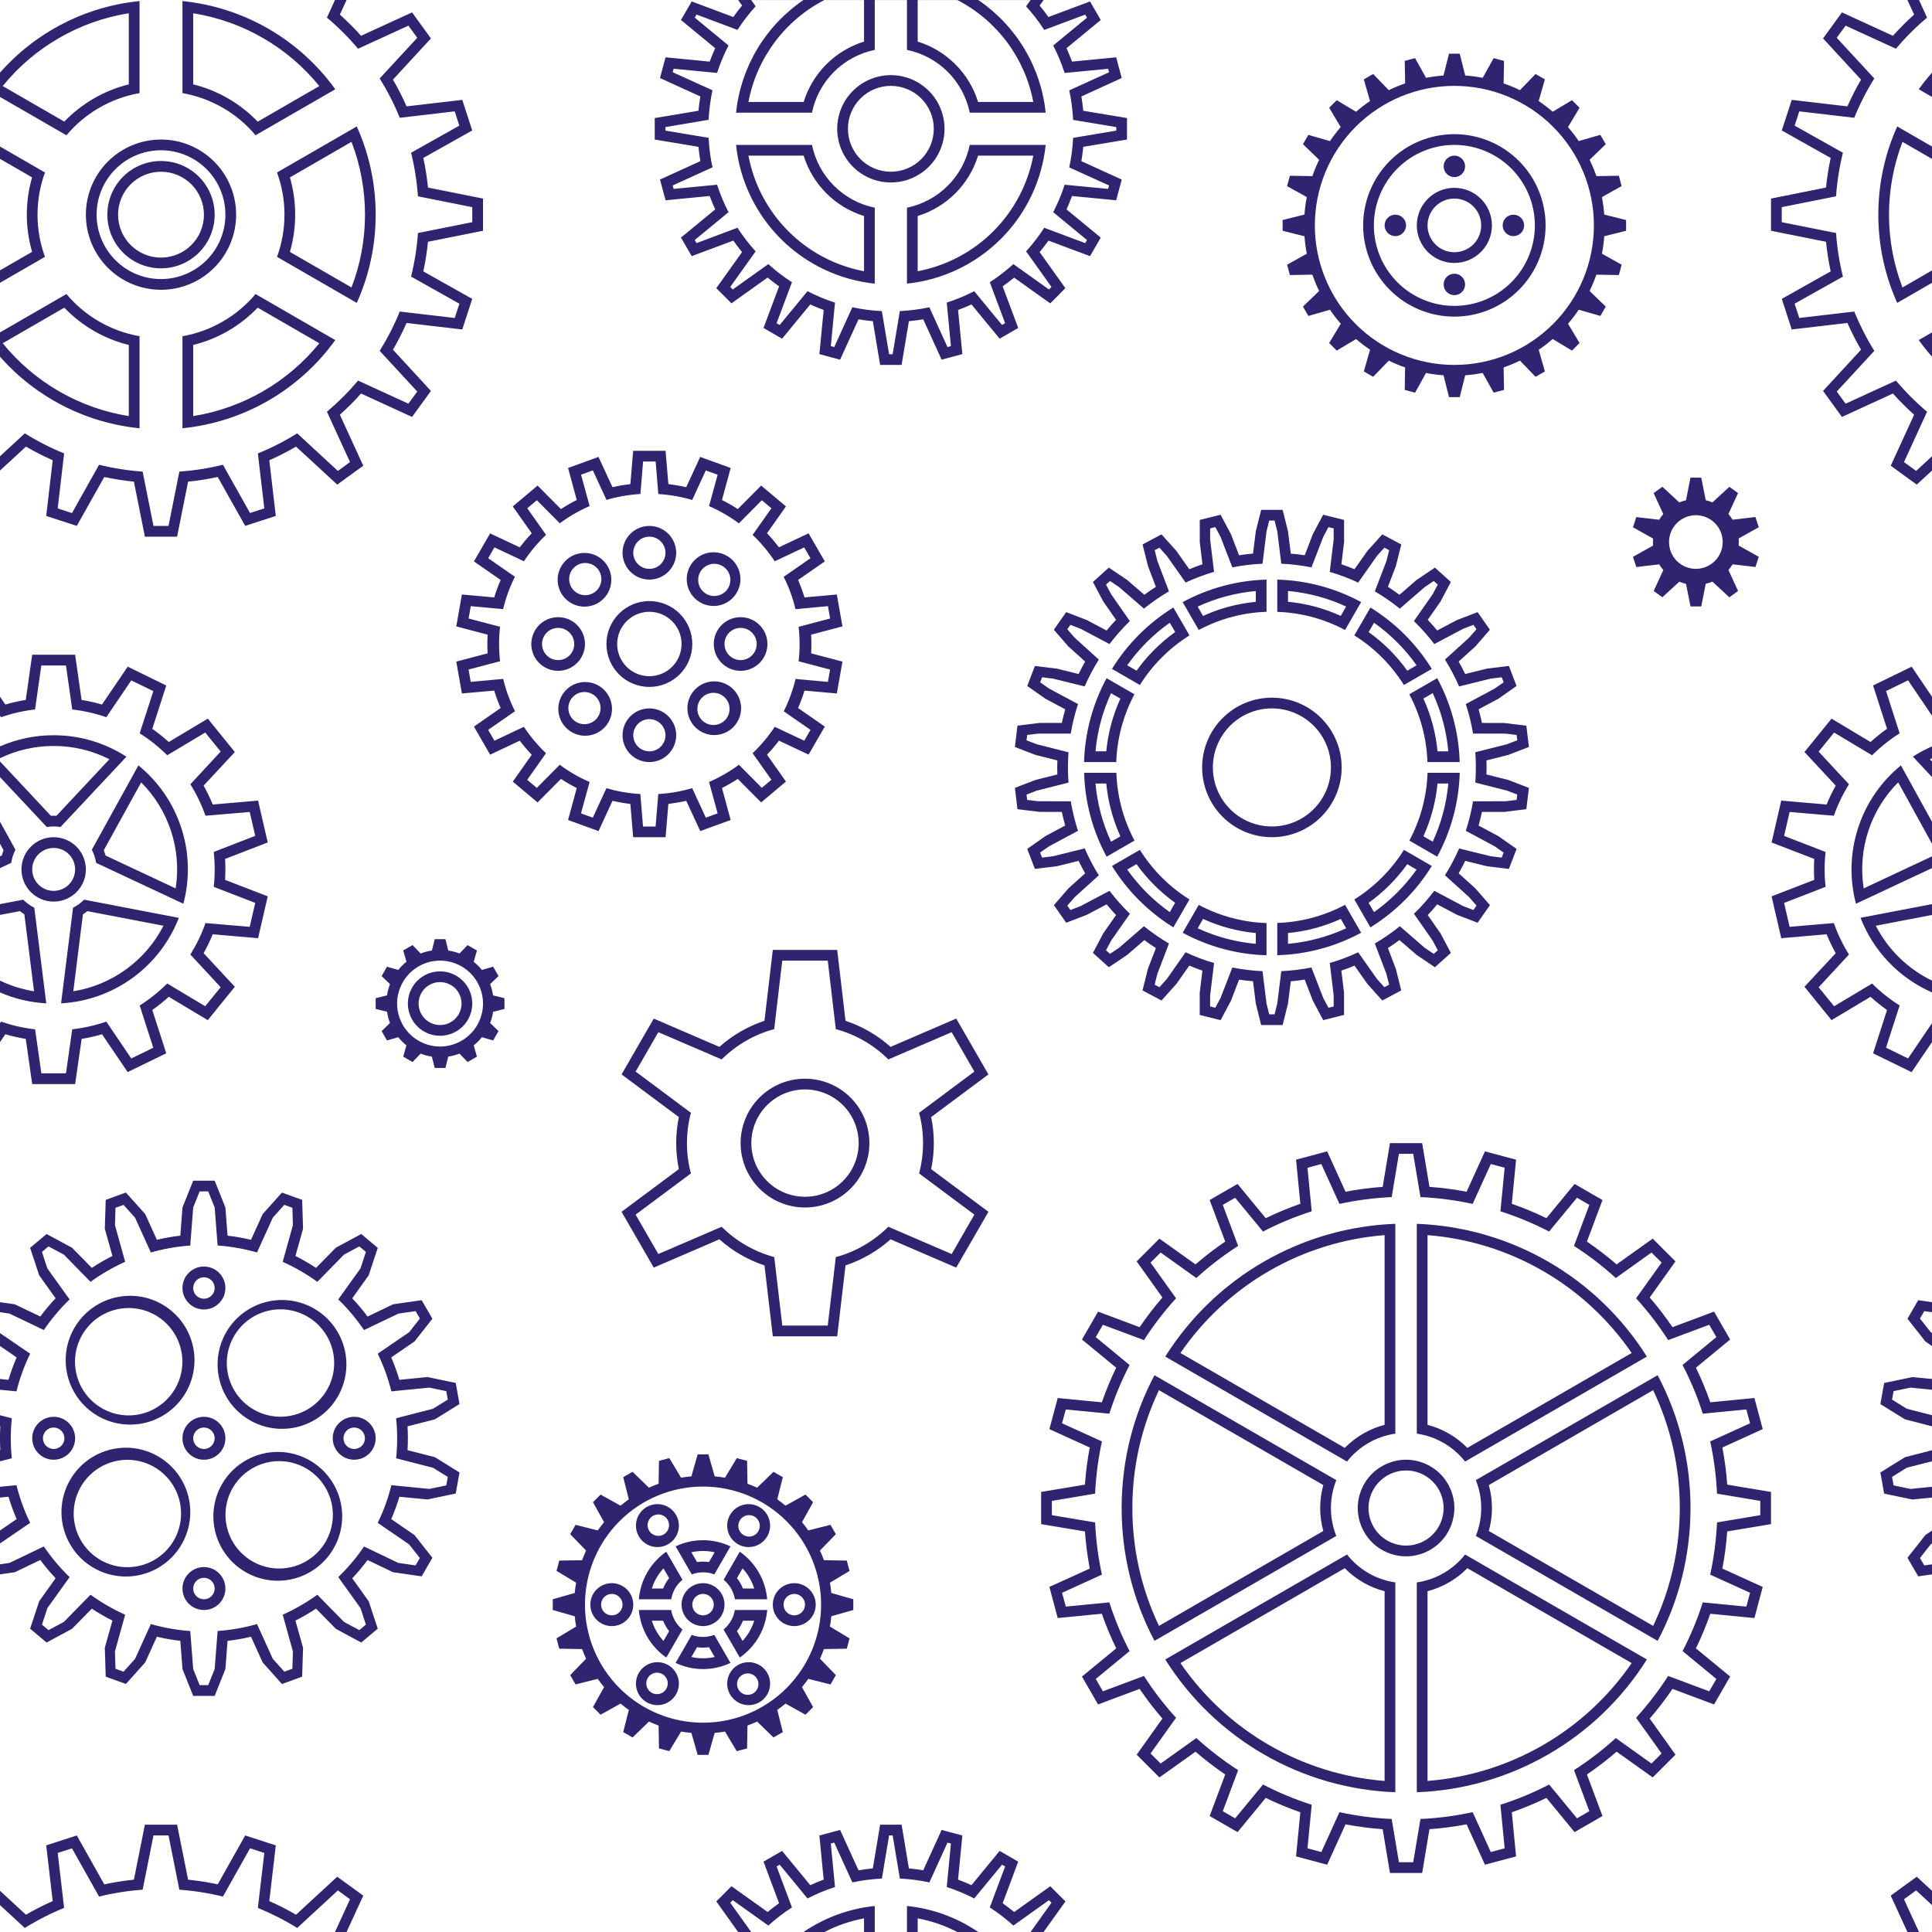 <svg xmlns="http://www.w3.org/2000/svg" width="360" height="360" fill="none" viewBox="0 0 360 360"><g clip-path="url(#clip0)"><path fill="#2E2470" d="M-9.76585e-06 85.02L4.62 80.75C6.954 82.2 9.406 83.451 11.95 84.49L10.75 94.73L13.41 95.6L18.46 86.6C21.08 87.25 23.8 87.68 26.58 87.88L28.6 98H31.4L33.42 87.88C36.16 87.68 38.88 87.26 41.54 86.6L46.59 95.59L49.25 94.73L48.05 84.49C50.6 83.46 53.05 82.2 55.38 80.75L62.96 87.75L65.22 86.1L60.92 76.72C63.014 74.955 64.955 73.014 66.72 70.92L76.1 75.22L77.75 72.96L70.75 65.38C72.2 63.046 73.451 60.594 74.49 58.05L84.73 59.25L85.6 56.59L76.6 51.54C77.258 48.875 77.686 46.158 77.88 43.42L88 41.4V38.6L77.88 36.58C77.68 33.84 77.26 31.12 76.6 28.46L85.59 23.41L84.73 20.75L74.49 21.95C73.46 19.4 72.2 16.95 70.75 14.62L77.75 7.04L76.1 4.78L66.72 9.08C64.955 6.986 63.014 5.045 60.92 3.28L62.42 0H64.58L63.33 2.72C64.719 3.962 66.037 5.281 67.28 6.67L76.78 2.31L80.3 7.16L73.22 14.84C74.16 16.44 75.01 18.11 75.76 19.82L86.14 18.61L87.99 24.31L78.88 29.43C79.27 31.23 79.56 33.08 79.75 34.95L90 37V43L79.75 45.05C79.563 46.905 79.273 48.748 78.88 50.57L87.99 55.69L86.14 61.39L75.76 60.18C75.01 61.88 74.16 63.55 73.22 65.16L80.3 72.84L76.78 77.69L67.28 73.33C66.037 74.719 64.719 76.037 63.33 77.28L67.69 86.78L62.84 90.3L55.16 83.22C53.56 84.16 51.89 85.01 50.18 85.76L51.39 96.14L45.69 97.99L40.57 88.88C38.77 89.27 36.92 89.56 35.05 89.75L33 100H27L24.95 89.75C23.095 89.563 21.252 89.273 19.43 88.88L14.31 97.99L8.61 96.14L9.82 85.76C8.12 85.01 6.45 84.16 4.84 83.22L-9.76585e-06 87.68V85.02ZM-9.76585e-06 52.7V27.3L8.38 32.14C6.53 37.217 6.53 42.783 8.38 47.86L-9.76585e-06 52.7ZM-9.76585e-06 13.54C6.668 5.966 15.959 1.2 26 0.2V17.35C20.677 18.287 15.854 21.07 12.38 25.21L-9.76585e-06 18.06V13.54ZM-9.76585e-06 66.46V61.94L12.38 54.79C15.854 58.93 20.677 61.713 26 62.65V79.8C15.959 78.8 6.668 74.034 -9.76585e-06 66.46ZM34 79.8V62.65C39.323 61.713 44.146 58.93 47.62 54.79L62.47 63.37C59.16 67.97 54.91 71.814 50.002 74.647C45.094 77.48 39.639 79.236 34 79.8ZM66.48 56.44L51.62 47.86C53.47 42.783 53.47 37.217 51.62 32.14L66.48 23.56C68.809 28.727 70.009 34.332 70 40C70.008 45.668 68.808 51.272 66.48 56.44ZM62.47 16.64L47.62 25.2C44.144 21.064 39.322 18.284 34 17.35V0.2C39.639 0.764 45.094 2.52 50.002 5.353C54.91 8.186 59.16 12.03 62.47 16.63V16.64ZM-9.76585e-06 50.38L5.98 46.93C4.67 42.396 4.67 37.584 5.98 33.05L-9.76585e-06 29.6V50.38ZM0.5 16.03L11.98 22.66C15.25 19.26 19.42 16.86 24 15.72V2.47C14.762 3.943 6.394 8.776 0.5 16.04V16.03ZM0.5 63.95C6.392 71.218 14.761 76.054 24 77.53V64.28C19.417 63.146 15.249 60.736 11.98 57.33L0.5 63.96V63.95ZM36 77.53C45.238 76.057 53.606 71.224 59.5 63.96L48.02 57.33C44.751 60.736 40.583 63.146 36 64.28V77.53ZM65.5 53.57C68.849 44.833 68.849 35.167 65.5 26.43L54.02 33.06C55.33 37.594 55.33 42.406 54.02 46.94L65.51 53.57H65.5ZM59.5 16.04C53.606 8.776 45.238 3.943 36 2.47V15.72C40.66 16.87 44.8 19.32 48.02 22.67L59.5 16.04ZM30 54C28.162 54 26.341 53.638 24.642 52.934C22.944 52.231 21.401 51.2 20.101 49.9C18.8 48.599 17.769 47.056 17.066 45.358C16.362 43.659 16 41.839 16 40C16 38.161 16.362 36.341 17.066 34.642C17.769 32.944 18.8 31.401 20.101 30.101C21.401 28.8 22.944 27.769 24.642 27.066C26.341 26.362 28.162 26 30 26C33.713 26 37.274 27.475 39.9 30.101C42.525 32.726 44 36.287 44 40C44 43.713 42.525 47.274 39.9 49.9C37.274 52.525 33.713 54 30 54ZM30 52C33.183 52 36.235 50.736 38.485 48.485C40.736 46.235 42 43.183 42 40C42 36.817 40.736 33.765 38.485 31.515C36.235 29.264 33.183 28 30 28C26.817 28 23.765 29.264 21.515 31.515C19.264 33.765 18 36.817 18 40C18 43.183 19.264 46.235 21.515 48.485C23.765 50.736 26.817 52 30 52ZM30 50C27.348 50 24.804 48.946 22.929 47.071C21.054 45.196 20 42.652 20 40C20 37.348 21.054 34.804 22.929 32.929C24.804 31.054 27.348 30 30 30C32.652 30 35.196 31.054 37.071 32.929C38.946 34.804 40 37.348 40 40C40 42.652 38.946 45.196 37.071 47.071C35.196 48.946 32.652 50 30 50ZM30 48C32.122 48 34.157 47.157 35.657 45.657C37.157 44.157 38 42.122 38 40C38 37.878 37.157 35.843 35.657 34.343C34.157 32.843 32.122 32 30 32C27.878 32 25.843 32.843 24.343 34.343C22.843 35.843 22 37.878 22 40C22 42.122 22.843 44.157 24.343 45.657C25.843 47.157 27.878 48 30 48ZM107.47 93.17L105.85 87.2L111.52 85.14L114.13 90.78C115.22 90.53 116.33 90.34 117.46 90.2L117.98 84H124.02L124.54 90.2C125.67 90.34 126.78 90.53 127.87 90.78L130.47 85.14L136.15 87.2L134.53 93.17C135.55 93.68 136.53 94.24 137.48 94.86L141.83 90.48L146.45 94.36L142.92 99.36C143.72 100.2 144.45 101.07 145.15 101.98L150.67 99.38L153.69 104.61L148.71 108.07C149.17 109.13 149.57 110.21 149.91 111.32L155.93 110.78L156.98 116.72L151.14 118.26C151.21 119.42 151.21 120.58 151.14 121.74L156.98 123.28L155.93 129.22L149.91 128.68C149.57 129.78 149.17 130.88 148.71 131.93L153.69 135.39L150.67 140.61L145.15 138.01C144.45 138.93 143.71 139.81 142.92 140.63L146.45 145.63L141.83 149.52L137.48 145.14C136.529 145.758 135.544 146.323 134.53 146.83L136.15 152.8L130.48 154.86L127.87 149.22C126.78 149.47 125.67 149.66 124.54 149.8L124.02 156H117.98L117.46 149.8C116.34 149.669 115.228 149.475 114.13 149.22L111.53 154.86L105.85 152.8L107.47 146.83C106.46 146.33 105.47 145.76 104.52 145.14L100.17 149.52L95.55 145.64L99.08 140.64C98.291 139.807 97.546 138.932 96.85 138.02L91.33 140.62L88.31 135.39L93.29 131.93C92.827 130.871 92.426 129.786 92.09 128.68L86.07 129.22L85.02 123.28L90.86 121.74C90.793 120.581 90.793 119.419 90.86 118.26L85.02 116.72L86.07 110.78L92.09 111.32C92.43 110.22 92.83 109.12 93.29 108.07L88.31 104.61L91.33 99.39L96.85 101.99C97.55 101.07 98.29 100.19 99.08 99.37L95.55 94.37L100.17 90.48L104.52 94.86C105.471 94.242 106.456 93.677 107.47 93.17ZM122.67 92.05L122.17 86H119.83L119.33 92.05C117.15 92.18 115.03 92.55 113.01 93.15L110.47 87.65L108.27 88.45L109.87 94.3C107.9 95.153 106.034 96.23 104.31 97.51L100.04 93.21L98.25 94.71L101.75 99.66C100.194 101.138 98.811 102.788 97.63 104.58L92.13 101.99L90.97 104.01L95.95 107.47C94.986 109.388 94.248 111.412 93.75 113.5L87.72 112.95L87.32 115.25L93.18 116.79C92.936 118.923 92.936 121.077 93.18 123.21L87.31 124.76L87.71 127.06L93.76 126.5C94.258 128.588 94.996 130.612 95.96 132.53L90.96 136L92.13 138.02L97.62 135.43C98.801 137.222 100.184 138.872 101.74 140.35L98.24 145.31L100.03 146.81L104.3 142.5C106.024 143.78 107.89 144.857 109.86 145.71L108.26 151.56L110.46 152.36L113 146.86C115.02 147.46 117.14 147.83 119.32 147.96L119.82 154.01H122.16L122.66 147.96C124.84 147.83 126.96 147.46 128.98 146.86L131.52 152.36L133.72 151.56L132.12 145.71C134.09 144.857 135.956 143.78 137.68 142.5L141.95 146.8L143.74 145.3L140.24 140.35C141.796 138.872 143.179 137.222 144.36 135.43L149.86 138.02L151.02 136L146.04 132.54C147.004 130.622 147.742 128.598 148.24 126.51L154.27 127.06L154.67 124.76L148.81 123.22C149.053 121.087 149.053 118.933 148.81 116.8L154.68 115.25L154.28 112.95L148.23 113.51C147.732 111.422 146.994 109.398 146.03 107.48L151.02 104.02L149.85 102L144.36 104.59C143.179 102.798 141.796 101.148 140.24 99.67L143.74 94.71L141.95 93.21L137.68 97.52C135.956 96.24 134.09 95.163 132.12 94.31L133.72 88.46L131.52 87.66L128.98 93.16C126.96 92.56 124.84 92.19 122.66 92.06L122.67 92.05ZM121 128C118.878 128 116.843 127.157 115.343 125.657C113.843 124.157 113 122.122 113 120C113 117.878 113.843 115.843 115.343 114.343C116.843 112.843 118.878 112 121 112C123.122 112 125.157 112.843 126.657 114.343C128.157 115.843 129 117.878 129 120C129 122.122 128.157 124.157 126.657 125.657C125.157 127.157 123.122 128 121 128ZM121 126C122.591 126 124.117 125.368 125.243 124.243C126.368 123.117 127 121.591 127 120C127 118.409 126.368 116.883 125.243 115.757C124.117 114.632 122.591 114 121 114C119.409 114 117.883 114.632 116.757 115.757C115.632 116.883 115 118.409 115 120C115 121.591 115.632 123.117 116.757 124.243C117.883 125.368 119.409 126 121 126ZM121 108C119.674 108 118.402 107.473 117.464 106.536C116.527 105.598 116 104.326 116 103C116 101.674 116.527 100.402 117.464 99.465C118.402 98.527 119.674 98 121 98C122.326 98 123.598 98.527 124.536 99.465C125.473 100.402 126 101.674 126 103C126 104.326 125.473 105.598 124.536 106.536C123.598 107.473 122.326 108 121 108ZM129.49 111.51C128.535 110.588 127.986 109.325 127.962 107.998C127.939 106.672 128.443 105.39 129.365 104.435C130.287 103.48 131.55 102.931 132.877 102.907C134.203 102.884 135.485 103.388 136.44 104.31C136.913 104.766 137.291 105.311 137.553 105.914C137.815 106.516 137.956 107.165 137.968 107.822C137.979 108.479 137.861 109.131 137.621 109.743C137.38 110.354 137.021 110.912 136.565 111.385C136.109 111.858 135.564 112.236 134.961 112.498C134.359 112.76 133.71 112.901 133.053 112.913C132.396 112.924 131.744 112.806 131.132 112.566C130.521 112.325 129.963 111.966 129.49 111.51ZM133 120C133 118.674 133.527 117.402 134.464 116.464C135.402 115.527 136.674 115 138 115C139.326 115 140.598 115.527 141.536 116.464C142.473 117.402 143 118.674 143 120C143 121.326 142.473 122.598 141.536 123.536C140.598 124.473 139.326 125 138 125C136.674 125 135.402 124.473 134.464 123.536C133.527 122.598 133 121.326 133 120ZM129.49 128.49C130.412 127.535 131.675 126.986 133.002 126.962C134.328 126.939 135.61 127.443 136.565 128.365C137.52 129.287 138.069 130.55 138.093 131.877C138.116 133.203 137.612 134.485 136.69 135.44C136.234 135.913 135.689 136.291 135.086 136.553C134.484 136.815 133.835 136.956 133.178 136.968C131.852 136.991 130.57 136.487 129.615 135.565C128.66 134.643 128.111 133.38 128.087 132.053C128.064 130.727 128.568 129.445 129.49 128.49ZM121 132C122.326 132 123.598 132.527 124.536 133.464C125.473 134.402 126 135.674 126 137C126 138.326 125.473 139.598 124.536 140.536C123.598 141.473 122.326 142 121 142C119.674 142 118.402 141.473 117.464 140.536C116.527 139.598 116 138.326 116 137C116 135.674 116.527 134.402 117.464 133.464C118.402 132.527 119.674 132 121 132ZM112.51 128.49C113.465 129.412 114.014 130.675 114.038 132.002C114.061 133.328 113.557 134.61 112.635 135.565C112.179 136.038 111.634 136.416 111.031 136.678C110.429 136.94 109.78 137.081 109.123 137.093C107.797 137.116 106.515 136.612 105.56 135.69C104.605 134.768 104.056 133.505 104.032 132.178C104.009 130.852 104.513 129.57 105.435 128.615C106.357 127.66 107.62 127.111 108.947 127.087C110.273 127.064 111.555 127.568 112.51 128.49ZM109 120C109 121.326 108.473 122.598 107.536 123.536C106.598 124.473 105.326 125 104 125C102.674 125 101.402 124.473 100.464 123.536C99.527 122.598 99 121.326 99 120C99 118.674 99.527 117.402 100.464 116.464C101.402 115.527 102.674 115 104 115C105.326 115 106.598 115.527 107.536 116.464C108.473 117.402 109 118.674 109 120ZM112.51 111.51C112.054 111.983 111.509 112.361 110.906 112.623C110.304 112.885 109.655 113.026 108.998 113.038C108.341 113.049 107.689 112.931 107.077 112.691C106.466 112.45 105.908 112.091 105.435 111.635C104.962 111.179 104.584 110.634 104.322 110.031C104.06 109.429 103.919 108.78 103.907 108.123C103.896 107.466 104.014 106.814 104.254 106.202C104.495 105.591 104.854 105.033 105.31 104.56C106.232 103.605 107.495 103.056 108.822 103.032C110.148 103.009 111.43 103.513 112.385 104.435C113.34 105.357 113.889 106.62 113.913 107.947C113.936 109.273 113.432 110.555 112.51 111.51ZM121 106C121.796 106 122.559 105.684 123.121 105.121C123.684 104.559 124 103.796 124 103C124 102.204 123.684 101.441 123.121 100.879C122.559 100.316 121.796 100 121 100C120.204 100 119.441 100.316 118.879 100.879C118.316 101.441 118 102.204 118 103C118 103.796 118.316 104.559 118.879 105.121C119.441 105.684 120.204 106 121 106ZM130.9 110.1C131.442 110.682 132.194 111.025 132.989 111.053C133.784 111.081 134.558 110.792 135.14 110.25C135.722 109.708 136.065 108.956 136.093 108.161C136.121 107.366 135.832 106.592 135.29 106.01C135.021 105.722 134.699 105.489 134.34 105.326C133.982 105.162 133.595 105.071 133.201 105.057C132.807 105.043 132.415 105.107 132.046 105.244C131.677 105.382 131.338 105.591 131.05 105.86C130.762 106.129 130.529 106.451 130.366 106.81C130.202 107.168 130.111 107.555 130.097 107.949C130.083 108.343 130.147 108.735 130.284 109.104C130.422 109.473 130.631 109.812 130.9 110.1ZM135 120C135 120.796 135.316 121.559 135.879 122.121C136.441 122.684 137.204 123 138 123C138.796 123 139.559 122.684 140.121 122.121C140.684 121.559 141 120.796 141 120C141 119.204 140.684 118.441 140.121 117.879C139.559 117.316 138.796 117 138 117C137.204 117 136.441 117.316 135.879 117.879C135.316 118.441 135 119.204 135 120ZM130.9 129.9C130.612 130.169 130.379 130.491 130.216 130.85C130.052 131.208 129.961 131.595 129.947 131.989C129.933 132.383 129.997 132.775 130.134 133.144C130.272 133.513 130.481 133.852 130.75 134.14C131.019 134.428 131.341 134.661 131.7 134.824C132.058 134.988 132.445 135.079 132.839 135.093C133.233 135.107 133.625 135.043 133.994 134.906C134.363 134.768 134.702 134.559 134.99 134.29C135.572 133.748 135.915 132.996 135.943 132.201C135.971 131.406 135.682 130.632 135.14 130.05C134.598 129.468 133.846 129.125 133.051 129.097C132.256 129.069 131.482 129.358 130.9 129.9ZM121 134C120.204 134 119.441 134.316 118.879 134.879C118.316 135.441 118 136.204 118 137C118 137.796 118.316 138.559 118.879 139.121C119.441 139.684 120.204 140 121 140C121.796 140 122.559 139.684 123.121 139.121C123.684 138.559 124 137.796 124 137C124 136.204 123.684 135.441 123.121 134.879C122.559 134.316 121.796 134 121 134ZM111.1 129.9C110.558 129.318 109.806 128.975 109.011 128.947C108.216 128.919 107.442 129.208 106.86 129.75C106.278 130.292 105.935 131.044 105.907 131.839C105.879 132.634 106.168 133.408 106.71 133.99C107.252 134.572 108.004 134.915 108.799 134.943C109.594 134.971 110.368 134.682 110.95 134.14C111.532 133.598 111.875 132.846 111.903 132.051C111.931 131.256 111.642 130.482 111.1 129.9ZM107 120C107 119.204 106.684 118.441 106.121 117.879C105.559 117.316 104.796 117 104 117C103.204 117 102.441 117.316 101.879 117.879C101.316 118.441 101 119.204 101 120C101 120.796 101.316 121.559 101.879 122.121C102.441 122.684 103.204 123 104 123C104.796 123 105.559 122.684 106.121 122.121C106.684 121.559 107 120.796 107 120ZM111.1 110.1C111.388 109.831 111.621 109.509 111.784 109.15C111.948 108.792 112.039 108.405 112.053 108.011C112.067 107.617 112.003 107.225 111.865 106.856C111.728 106.487 111.519 106.148 111.25 105.86C110.981 105.572 110.659 105.339 110.3 105.176C109.942 105.012 109.555 104.921 109.161 104.907C108.767 104.893 108.375 104.957 108.006 105.094C107.637 105.232 107.298 105.441 107.01 105.71C106.428 106.252 106.085 107.004 106.057 107.799C106.029 108.594 106.318 109.368 106.86 109.95C107.402 110.532 108.154 110.875 108.949 110.903C109.744 110.931 110.518 110.642 111.1 110.1ZM240.52 103.15V103.16C241.39 103.23 242.26 103.33 243.12 103.46L244.62 99.55L246.56 95.91L250.45 96.88V101.01L249.95 105.14C250.78 105.42 251.59 105.73 252.39 106.07L254.81 102.64L257.57 99.57L261.11 101.45L260.11 105.45L258.62 109.34C259.35 109.81 260.07 110.31 260.77 110.83L263.96 108.07L267.38 105.77L270.35 108.44L268.42 112.09L266.04 115.49C266.64 116.13 267.24 116.79 267.8 117.48L271.48 115.54L275.33 114.06L277.62 117.34L274.92 120.45L271.8 123.27C272.23 124.03 272.64 124.8 273.02 125.59L277.06 124.59L281.16 124.09L282.59 127.82L279.22 130.19L275.52 132.17C275.75 133.01 275.96 133.85 276.14 134.71L280.31 134.72L284.41 135.22L284.89 139.19L281.04 140.67L276.98 141.69C277.01 142.56 277.01 143.44 276.98 144.31L281.04 145.33L284.89 146.81L284.41 150.78L280.31 151.29H276.14C275.96 152.15 275.75 153 275.51 153.83L279.21 155.81L282.59 158.18L281.16 161.91L277.06 161.41L273.02 160.41C272.64 161.2 272.23 161.97 271.8 162.73L274.93 165.55L277.63 168.66L275.33 171.94L271.48 170.46L267.8 168.51C267.238 169.198 266.65 169.865 266.04 170.51L268.42 173.92L270.35 177.56L267.38 180.23L263.96 177.93L260.77 175.17C260.07 175.687 259.353 176.18 258.62 176.65L260.1 180.55L261.1 184.55L257.57 186.43L254.81 183.36L252.39 179.93C251.59 180.26 250.78 180.58 249.94 180.86L250.44 184.99V189.12L246.56 190.09L244.62 186.44L243.12 182.54C242.26 182.67 241.39 182.77 240.52 182.85L240 187L239 191H235L234 187L233.48 182.84C232.61 182.77 231.743 182.67 230.88 182.54L229.38 186.45L227.44 190.09L223.55 189.12V184.99L224.05 180.86C223.22 180.58 222.41 180.27 221.61 179.93L219.19 183.36L216.43 186.43L212.89 184.55L213.89 180.55L215.38 176.66C214.64 176.19 213.93 175.69 213.23 175.17L210.04 177.93L206.62 180.23L203.65 177.56L205.58 173.91L207.96 170.51C207.35 169.86 206.76 169.2 206.2 168.52L202.52 170.46L198.67 171.94L196.38 168.66L199.08 165.55L202.2 162.73C201.77 161.97 201.36 161.2 200.98 160.41L196.94 161.41L192.84 161.91L191.41 158.18L194.78 155.81L198.48 153.83C198.25 152.99 198.04 152.15 197.86 151.29L193.69 151.28L189.59 150.78L189.11 146.81L192.96 145.33L197.02 144.31C196.99 143.44 196.99 142.56 197.02 141.69L192.96 140.67L189.11 139.19L189.59 135.22L193.69 134.71H197.86C198.04 133.85 198.25 133 198.49 132.17L194.79 130.19L191.41 127.82L192.84 124.09L196.94 124.59L200.98 125.59C201.36 124.8 201.77 124.03 202.2 123.27L199.07 120.45L196.37 117.34L198.67 114.06L202.52 115.54L206.2 117.49C206.762 116.802 207.35 116.135 207.96 115.49L205.58 112.08L203.65 108.44L206.62 105.77L210.04 108.07L213.23 110.83C213.93 110.31 214.64 109.81 215.38 109.35L213.9 105.45L212.9 101.45L216.43 99.57L219.19 102.64L221.61 106.07C222.41 105.74 223.22 105.42 224.06 105.14L223.56 101.01V96.88L227.44 95.91L229.38 99.56L230.88 103.46C231.74 103.33 232.61 103.23 233.48 103.15L234 99L235 95H239L240 99L240.52 103.15ZM226.22 106.55C224.39 107.09 222.62 107.76 220.92 108.55L217.42 103.58L216.04 102.05L215.16 102.52L215.66 104.52L217.82 110.19C216.189 111.146 214.631 112.223 213.16 113.41L208.55 109.41L206.84 108.26L206.09 108.93L207.06 110.75L210.53 115.73C209.162 117.06 207.895 118.491 206.74 120.01L201.37 117.17L199.45 116.43L198.88 117.25L200.23 118.81L204.75 122.9C203.747 124.499 202.864 126.17 202.11 127.9L196.22 126.45L194.18 126.2L193.82 127.14L195.51 128.32L200.87 131.19C200.283 132.987 199.832 134.825 199.52 136.69L193.44 136.7L191.4 136.95L191.28 137.95L193.2 138.68L199.1 140.18C198.962 142.061 198.962 143.949 199.1 145.83L193.2 147.32L191.28 148.06L191.4 149.05L193.44 149.3L199.52 149.31C199.83 151.17 200.29 153.01 200.87 154.81L195.51 157.68L193.81 158.86L194.18 159.8L196.22 159.55L202.12 158.09C202.871 159.823 203.75 161.498 204.75 163.1L200.23 167.2L198.88 168.75L199.45 169.57L201.37 168.83L206.74 165.99C207.898 167.51 209.168 168.94 210.54 170.27L207.06 175.25L206.09 177.07L206.84 177.74L208.54 176.59L213.16 172.59C214.631 173.777 216.189 174.854 217.82 175.81L215.65 181.48L215.15 183.48L216.04 183.95L217.42 182.42L220.92 177.44C222.62 178.24 224.39 178.91 226.22 179.44L225.49 185.48V187.54L226.46 187.78L227.43 185.96L229.63 180.28C231.46 180.64 233.33 180.88 235.25 180.96L236 187L236.5 189H237.5L238 187L238.75 180.96C240.638 180.873 242.516 180.645 244.37 180.28L246.57 185.96L247.54 187.78L248.51 187.54V185.48L247.78 179.45C249.61 178.91 251.38 178.24 253.08 177.45L256.58 182.42L257.96 183.95L258.84 183.48L258.34 181.48L256.18 175.81C257.811 174.854 259.369 173.777 260.84 172.59L265.45 176.59L267.16 177.74L267.91 177.07L266.94 175.25L263.47 170.27C264.838 168.94 266.105 167.509 267.26 165.99L272.63 168.83L274.55 169.57L275.12 168.75L273.77 167.19L269.25 163.1C270.25 161.5 271.13 159.83 271.89 158.1L277.78 159.55L279.82 159.8L280.18 158.86L278.49 157.68L273.13 154.81C273.718 153.013 274.17 151.175 274.48 149.31L280.56 149.3L282.6 149.05L282.72 148.05L280.8 147.32L274.9 145.82C275.04 143.94 275.04 142.05 274.9 140.17L280.8 138.68L282.72 137.94L282.6 136.95L280.56 136.7L274.48 136.69C274.17 134.825 273.718 132.987 273.13 131.19L278.49 128.32L280.19 127.14L279.82 126.2L277.78 126.45L271.88 127.91C271.129 126.177 270.25 124.502 269.25 122.9L273.77 118.8L275.12 117.25L274.55 116.43L272.63 117.17L267.26 120.01C266.102 118.49 264.832 117.06 263.46 115.73L266.94 110.75L267.91 108.93L267.16 108.26L265.46 109.41L260.84 113.41C259.369 112.223 257.811 111.146 256.18 110.19L258.35 104.52L258.85 102.52L257.96 102.05L256.58 103.58L253.08 108.56C251.38 107.76 249.61 107.09 247.78 106.56L248.51 100.52V98.46L247.54 98.22L246.57 100.04L244.37 105.72C242.54 105.36 240.67 105.12 238.75 105.04L238 99L237.5 97H236.5L236 99L235.25 105.04C233.33 105.13 231.45 105.36 229.63 105.72L227.43 100.04L226.46 98.22L225.49 98.46V100.52L226.22 106.55ZM220.37 112.2C225.178 109.592 230.532 108.153 236 108V114C231.586 114.147 227.264 115.306 223.37 117.39L220.37 112.19V112.2ZM223.17 113.03L224.17 114.77C227.278 113.354 230.6 112.466 234 112.14V110.13C230.25 110.468 226.587 111.449 223.17 113.03ZM218.64 113.2L221.64 118.4C217.9 120.74 214.74 123.9 212.4 127.64L207.2 124.64C210.073 119.99 213.99 116.073 218.64 113.2ZM217.97 116.04C214.896 118.214 212.214 120.896 210.04 123.97L211.78 124.97C213.769 122.192 216.202 119.759 218.98 117.77L217.97 116.04ZM206.2 126.37H206.19L211.39 129.37C209.306 133.264 208.147 137.586 208 142H202C202.153 136.532 203.592 131.178 206.2 126.37ZM207.03 129.17C205.449 132.587 204.468 136.25 204.13 140H206.14C206.466 136.6 207.354 133.278 208.77 130.17L207.03 129.17ZM202.01 144H208.02C208.17 148.41 209.32 152.73 211.4 156.63L206.2 159.63C203.595 154.821 202.16 149.467 202.01 144ZM204.13 146C204.467 149.753 205.448 153.42 207.03 156.84L208.77 155.84C207.353 152.729 206.464 149.403 206.14 146H204.13ZM207.2 161.36L212.4 158.36C214.74 162.1 217.9 165.26 221.64 167.6L218.64 172.8C213.99 169.927 210.073 166.01 207.2 161.36ZM210.04 162.03C212.214 165.104 214.896 167.786 217.97 169.96L218.97 168.22C216.192 166.231 213.759 163.798 211.77 161.02L210.04 162.03ZM220.37 173.8V173.81L223.37 168.61C227.265 170.692 231.586 171.852 236 172V178C230.532 177.847 225.178 176.408 220.37 173.8ZM223.17 172.97C226.587 174.551 230.25 175.532 234 175.87V173.86C230.6 173.534 227.278 172.646 224.17 171.23L223.17 172.97ZM238 177.99V171.98C242.41 171.83 246.73 170.68 250.63 168.6L253.63 173.8C248.821 176.405 243.467 177.84 238 177.99ZM240 175.87C243.753 175.533 247.42 174.552 250.84 172.97L249.84 171.23C246.729 172.647 243.403 173.536 240 173.86V175.87ZM255.36 172.8L252.36 167.6C256.1 165.26 259.26 162.1 261.6 158.36L266.8 161.36C263.927 166.01 260.01 169.927 255.36 172.8ZM256.03 169.96C259.104 167.786 261.786 165.104 263.96 162.03L262.22 161.03C260.231 163.808 257.798 166.241 255.02 168.23L256.03 169.96ZM267.8 159.63H267.81L262.61 156.63C264.692 152.735 265.852 148.414 266 144H272C271.847 149.468 270.408 154.822 267.8 159.63ZM266.97 156.83C268.551 153.413 269.532 149.75 269.87 146H267.86C267.534 149.4 266.646 152.722 265.23 155.83L266.97 156.83ZM271.99 142H265.98C265.835 137.587 264.678 133.266 262.6 129.37L267.8 126.37C270.405 131.179 271.84 136.533 271.99 142ZM269.87 140C269.533 136.247 268.552 132.58 266.97 129.16L265.23 130.16C266.647 133.271 267.535 136.597 267.86 140H269.87ZM266.8 124.64L261.6 127.64C259.26 123.9 256.1 120.74 252.36 118.4L255.36 113.2C260.01 116.073 263.927 119.99 266.8 124.64ZM263.96 123.97C261.786 120.896 259.104 118.214 256.03 116.04L255.03 117.78C257.808 119.769 260.241 122.202 262.23 124.98L263.96 123.97ZM238 108C243.467 108.15 248.821 109.585 253.63 112.19L250.63 117.39C246.734 115.312 242.413 114.155 238 114.01V108ZM250.84 113.02C247.42 111.438 243.753 110.457 240 110.12V112.13C243.4 112.456 246.722 113.344 249.83 114.76L250.83 113.02H250.84ZM237 156C233.552 156 230.246 154.63 227.808 152.192C225.37 149.754 224 146.448 224 143C224 139.552 225.37 136.246 227.808 133.808C230.246 131.37 233.552 130 237 130C240.448 130 243.754 131.37 246.192 133.808C248.63 136.246 250 139.552 250 143C250 146.448 248.63 149.754 246.192 152.192C243.754 154.63 240.448 156 237 156ZM237 154C239.917 154 242.715 152.841 244.778 150.778C246.841 148.715 248 145.917 248 143C248 140.083 246.841 137.285 244.778 135.222C242.715 133.159 239.917 132 237 132C234.083 132 231.285 133.159 229.222 135.222C227.159 137.285 226 140.083 226 143C226 145.917 227.159 148.715 229.222 150.778C231.285 152.841 234.083 154 237 154ZM137.54 0H194.46L193.72 1.03C194.29 1.73 194.84 2.43 195.36 3.17L203.11 0.27L205.11 3.73L198.73 8.98C199.1 9.8 199.45 10.63 199.76 11.48L207.98 10.68L209.02 14.54L201.5 17.97C201.65 18.85 201.76 19.74 201.85 20.64L210 22V26L201.85 27.36C201.76 28.26 201.65 29.16 201.5 30.03L209.02 33.46L207.98 37.32L199.76 36.52C199.45 37.37 199.1 38.2 198.73 39.02L205.11 44.27L203.11 47.73L195.36 44.83C194.84 45.57 194.29 46.28 193.72 46.97L198.52 53.7L195.7 56.53L188.97 51.73C188.27 52.29 187.57 52.84 186.83 53.36L189.73 61.11L186.27 63.11L181.02 56.73C180.2 57.1 179.37 57.45 178.52 57.76L179.32 65.98L175.46 67.02L172.03 59.5C171.15 59.65 170.26 59.76 169.36 59.85L168 68H164L162.64 59.85C161.74 59.76 160.84 59.65 159.97 59.5L156.54 67.02L152.68 65.98L153.48 57.76C152.63 57.45 151.8 57.1 150.98 56.73L145.73 63.11L142.27 61.11L145.17 53.36C144.437 52.84 143.723 52.293 143.03 51.72L136.3 56.52L133.47 53.7L138.27 46.97C137.71 46.27 137.16 45.57 136.64 44.83L128.89 47.73L126.89 44.27L133.27 39.02C132.9 38.2 132.55 37.37 132.24 36.52L124.02 37.32L122.98 33.46L130.5 30.03C130.35 29.15 130.24 28.26 130.15 27.36L122 26V22L130.15 20.64C130.24 19.74 130.35 18.84 130.5 17.97L122.98 14.54L124.02 10.68L132.24 11.48C132.55 10.63 132.9 9.8 133.27 8.98L126.89 3.73L128.89 0.27L136.64 3.17C137.16 2.43 137.71 1.72 138.28 1.03L137.54 0ZM139.97 0L140.8 1.17C139.556 2.543 138.425 4.014 137.42 5.57L129.79 2.71L129.46 3.29L135.75 8.47C134.901 10.115 134.189 11.828 133.62 13.59L125.52 12.81L125.34 13.45L132.76 16.82C132.371 18.631 132.13 20.47 132.04 22.32L124 23.68V24.34L132.04 25.68C132.14 27.56 132.37 29.4 132.76 31.18L125.34 34.56L125.52 35.2L133.62 34.42C134.189 36.182 134.901 37.894 135.75 39.54L129.46 44.72L129.79 45.3L137.42 42.44C138.42 44 139.56 45.47 140.8 46.84L136.07 53.47L136.54 53.94L143.17 49.21C144.543 50.454 146.014 51.585 147.57 52.59L144.71 60.22L145.29 60.55L150.47 54.26C152.1 55.1 153.82 55.82 155.59 56.39L154.81 64.49L155.45 64.67L158.82 57.25C160.61 57.64 162.45 57.88 164.32 57.97L165.67 66.01H166.33L167.67 57.97C169.55 57.87 171.39 57.64 173.17 57.25L176.55 64.67L177.19 64.49L176.41 56.39C178.172 55.821 179.884 55.109 181.53 54.26L186.71 60.55L187.29 60.22L184.43 52.59C185.99 51.59 187.46 50.45 188.83 49.21L195.46 53.94L195.93 53.47L191.2 46.84C192.444 45.468 193.575 43.996 194.58 42.44L202.21 45.3L202.54 44.72L196.25 39.54C197.099 37.895 197.811 36.182 198.38 34.42L206.48 35.2L206.66 34.56L199.24 31.19C199.63 29.4 199.87 27.56 199.96 25.69L208 24.34V23.68L199.96 22.34C199.86 20.46 199.63 18.62 199.24 16.84L206.66 13.46L206.48 12.82L198.38 13.6C197.811 11.838 197.099 10.125 196.25 8.48L202.54 3.3L202.21 2.72L194.58 5.58C193.58 4.02 192.44 2.55 191.2 1.18L192.03 0.01H139.97V0ZM137.15 27H151.3C151.89 29.882 153.314 32.526 155.394 34.606C157.474 36.686 160.118 38.11 163 38.7V52.85C156.38 52.161 150.198 49.216 145.491 44.509C140.784 39.803 137.839 33.62 137.15 27ZM149.72 0H163V9.3C160.118 9.89 157.474 11.314 155.394 13.394C153.314 15.474 151.89 18.118 151.3 21H137.15C137.587 16.795 138.939 12.736 141.11 9.108C143.282 5.481 146.22 2.372 149.72 0ZM169 52.85V38.7C171.882 38.11 174.526 36.686 176.606 34.606C178.686 32.526 180.11 29.882 180.7 27H194.85C194.161 33.62 191.216 39.803 186.509 44.509C181.802 49.216 175.62 52.161 169 52.85ZM182.28 0C185.78 2.372 188.718 5.481 190.89 9.108C193.061 12.736 194.413 16.795 194.85 21H180.7C180.11 18.118 178.686 15.474 176.606 13.394C174.526 11.314 171.882 9.89 169 9.3V0H182.28ZM139.46 29C140.469 34.34 143.064 39.251 146.907 43.093C150.749 46.936 155.66 49.531 161 50.54V40.25C158.351 39.431 155.942 37.979 153.981 36.019C152.021 34.058 150.568 31.649 149.75 29H139.46ZM153.62 0C149.972 1.884 146.801 4.574 144.348 7.866C141.894 11.158 140.223 14.966 139.46 19H149.75C150.568 16.351 152.021 13.942 153.981 11.981C155.942 10.021 158.351 8.568 161 7.75V0H153.62ZM171 50.54C176.339 49.531 181.251 46.936 185.093 43.093C188.936 39.251 191.531 34.34 192.54 29H182.25C181.431 31.649 179.979 34.058 178.019 36.019C176.058 37.979 173.649 39.431 171 40.25V50.54ZM178.38 0H171V7.75C173.649 8.568 176.058 10.021 178.019 11.981C179.979 13.942 181.431 16.351 182.25 19H192.54C191.777 14.966 190.106 11.158 187.652 7.866C185.199 4.574 182.028 1.884 178.38 0ZM166 34C163.348 34 160.804 32.946 158.929 31.071C157.054 29.196 156 26.652 156 24C156 21.348 157.054 18.804 158.929 16.929C160.804 15.054 163.348 14 166 14C168.652 14 171.196 15.054 173.071 16.929C174.946 18.804 176 21.348 176 24C176 26.652 174.946 29.196 173.071 31.071C171.196 32.946 168.652 34 166 34ZM166 32C168.122 32 170.157 31.157 171.657 29.657C173.157 28.157 174 26.122 174 24C174 21.878 173.157 19.843 171.657 18.343C170.157 16.843 168.122 16 166 16C163.878 16 161.843 16.843 160.343 18.343C158.843 19.843 158 21.878 158 24C158 26.122 158.843 28.157 160.343 29.657C161.843 31.157 163.878 32 166 32ZM126.49 208.15L115.82 200.2L121.82 189.8L134.05 195.07C136.489 192.894 139.348 191.24 142.45 190.21L144 177H156L157.55 190.21C160.652 191.24 163.511 192.894 165.95 195.07L178.18 189.8L184.18 200.2L173.51 208.15C174.17 211.35 174.17 214.65 173.51 217.85L184.18 225.8L178.18 236.2L165.95 230.93C163.511 233.106 160.652 234.76 157.55 235.79L156 249H144L142.45 235.79C139.348 234.76 136.489 233.106 134.05 230.93L121.82 236.2L115.82 225.8L126.49 217.85C125.833 214.65 125.833 211.35 126.49 208.15ZM155.74 191.75L154.24 179H145.76L144.26 191.76C140.51 192.76 137.16 194.75 134.47 197.41L122.67 192.33L118.44 199.67L128.74 207.35C127.76 211.05 127.76 214.95 128.74 218.65L118.44 226.33L122.67 233.67L134.47 228.59C137.191 231.292 140.568 233.239 144.27 234.24L145.77 247H154.24L155.74 234.24C159.49 233.24 162.84 231.25 165.53 228.59L177.33 233.67L181.56 226.33L171.26 218.65C172.24 214.95 172.24 211.05 171.26 207.35L181.56 199.67L177.33 192.33L165.53 197.41C162.812 194.704 159.434 192.756 155.73 191.76L155.74 191.75ZM150 225C146.817 225 143.765 223.736 141.515 221.485C139.264 219.235 138 216.183 138 213C138 209.817 139.264 206.765 141.515 204.515C143.765 202.264 146.817 201 150 201C153.183 201 156.235 202.264 158.485 204.515C160.736 206.765 162 209.817 162 213C162 216.183 160.736 219.235 158.485 221.485C156.235 223.736 153.183 225 150 225ZM150 223C152.652 223 155.196 221.946 157.071 220.071C158.946 218.196 160 215.652 160 213C160 210.348 158.946 207.804 157.071 205.929C155.196 204.054 152.652 203 150 203C147.348 203 144.804 204.054 142.929 205.929C141.054 207.804 140 210.348 140 213C140 215.652 141.054 218.196 142.929 220.071C144.804 221.946 147.348 223 150 223ZM153.53 290.72L157.79 290.79L158.3 292.72L154.65 294.91C154.76 295.54 154.85 296.18 154.9 296.83L159 298V300L154.9 301.17C154.85 301.82 154.76 302.46 154.65 303.09L158.3 305.29L157.79 307.21L153.53 307.28C153.31 307.89 153.06 308.49 152.79 309.08L155.75 312.13L154.75 313.87L150.62 312.83C150.247 313.359 149.854 313.873 149.44 314.37L151.51 318.09L150.09 319.51L146.37 317.44C145.87 317.85 145.36 318.24 144.83 318.62L145.87 322.75L144.13 323.75L141.08 320.79C140.49 321.06 139.89 321.31 139.28 321.53L139.21 325.79L137.28 326.3L135.09 322.65C134.46 322.76 133.82 322.85 133.17 322.9L132 327H130L128.83 322.9C128.18 322.85 127.54 322.76 126.91 322.65L124.71 326.3L122.79 325.79L122.72 321.53C122.11 321.31 121.51 321.06 120.92 320.79L117.87 323.75L116.13 322.75L117.17 318.62C116.641 318.247 116.127 317.854 115.63 317.44L111.91 319.51L110.49 318.09L112.56 314.37C112.15 313.87 111.76 313.36 111.38 312.83L107.25 313.87L106.25 312.13L109.21 309.08C108.94 308.49 108.69 307.89 108.47 307.28L104.21 307.21L103.7 305.28L107.35 303.09C107.24 302.46 107.15 301.82 107.1 301.17L103 300V298L107.1 296.83C107.15 296.18 107.24 295.54 107.35 294.91L103.7 292.71L104.21 290.79L108.47 290.72C108.69 290.11 108.94 289.51 109.21 288.92L106.25 285.87L107.25 284.13L111.38 285.17C111.76 284.64 112.15 284.13 112.56 283.63L110.49 279.91L111.91 278.49L115.63 280.56C116.13 280.15 116.64 279.76 117.17 279.38L116.13 275.25L117.87 274.25L120.92 277.21C121.51 276.94 122.11 276.69 122.72 276.47L122.79 272.21L124.72 271.7L126.91 275.35C127.54 275.24 128.18 275.15 128.83 275.1L130 271H132L133.17 275.1C133.82 275.15 134.46 275.24 135.09 275.35L137.29 271.7L139.21 272.21L139.28 276.47C139.89 276.69 140.49 276.94 141.08 277.21L144.13 274.25L145.87 275.25L144.83 279.38C145.36 279.76 145.87 280.15 146.37 280.56L150.09 278.49L151.51 279.91L149.44 283.63C149.85 284.13 150.24 284.64 150.62 285.17L154.75 284.13L155.75 285.87L152.79 288.92C153.06 289.51 153.31 290.11 153.53 290.72ZM109 299C109 304.835 111.318 310.431 115.444 314.556C119.569 318.682 125.165 321 131 321C136.835 321 142.431 318.682 146.556 314.556C150.682 310.431 153 304.835 153 299C153 293.165 150.682 287.569 146.556 283.444C142.431 279.318 136.835 277 131 277C125.165 277 119.569 279.318 115.444 283.444C111.318 287.569 109 293.165 109 299ZM136.11 288.14L133.11 293.36C131.753 292.852 130.257 292.852 128.9 293.36L125.89 288.14C127.488 287.384 129.233 286.992 131 286.992C132.767 286.992 134.512 287.384 136.11 288.14ZM137.85 289.14C139.3 290.15 140.509 291.468 141.391 293C142.272 294.531 142.805 296.239 142.95 298H136.94C136.701 296.573 135.955 295.281 134.84 294.36L137.84 289.14H137.85ZM124.15 289.14L127.17 294.36C126.055 295.281 125.309 296.573 125.07 298H119.04C119.186 296.238 119.72 294.53 120.604 292.998C121.487 291.467 122.698 290.149 124.15 289.14ZM119.05 300H125.06C125.299 301.427 126.045 302.719 127.16 303.64L124.16 308.86C122.706 307.852 121.493 306.535 120.608 305.003C119.723 303.471 119.188 301.763 119.04 300H119.05ZM125.89 309.86L128.89 304.64C130.247 305.148 131.743 305.148 133.1 304.64L136.11 309.86C134.512 310.616 132.767 311.008 131 311.008C129.233 311.008 127.488 310.616 125.89 309.86ZM137.85 308.86L134.83 303.64C135.945 302.719 136.691 301.427 136.93 300H142.96C142.814 301.762 142.28 303.47 141.396 305.002C140.513 306.533 139.302 307.851 137.85 308.86ZM133.17 289.24C131.741 288.924 130.259 288.924 128.83 289.24L129.88 291.06C130.62 290.96 131.38 290.96 132.12 291.06L133.17 289.24ZM138.37 292.24L137.32 294.06C137.78 294.65 138.16 295.3 138.44 296H140.54C140.101 294.603 139.36 293.319 138.37 292.24ZM123.63 292.24C122.64 293.319 121.899 294.603 121.46 296H123.56C123.84 295.3 124.22 294.65 124.68 294.06L123.63 292.24ZM121.46 302C121.899 303.397 122.64 304.681 123.63 305.76L124.68 303.94C124.218 303.349 123.841 302.696 123.56 302H121.46ZM128.83 308.76C130.26 309.08 131.74 309.08 133.17 308.76L132.12 306.94C131.38 307.04 130.62 307.04 129.88 306.94L128.83 308.76ZM138.37 305.76C139.36 304.681 140.101 303.397 140.54 302H138.44C138.16 302.7 137.78 303.35 137.32 303.94L138.37 305.76ZM127 299C127 297.939 127.421 296.922 128.172 296.172C128.922 295.421 129.939 295 131 295C132.061 295 133.078 295.421 133.828 296.172C134.579 296.922 135 297.939 135 299C135 300.061 134.579 301.078 133.828 301.828C133.078 302.579 132.061 303 131 303C129.939 303 128.922 302.579 128.172 301.828C127.421 301.078 127 300.061 127 299ZM129 299C129 299.53 129.211 300.039 129.586 300.414C129.961 300.789 130.47 301 131 301C131.53 301 132.039 300.789 132.414 300.414C132.789 300.039 133 299.53 133 299C133 298.47 132.789 297.961 132.414 297.586C132.039 297.211 131.53 297 131 297C130.47 297 129.961 297.211 129.586 297.586C129.211 297.961 129 298.47 129 299ZM144 299C144 297.939 144.421 296.922 145.172 296.172C145.922 295.421 146.939 295 148 295C149.061 295 150.078 295.421 150.828 296.172C151.579 296.922 152 297.939 152 299C152 300.061 151.579 301.078 150.828 301.828C150.078 302.579 149.061 303 148 303C146.939 303 145.922 302.579 145.172 301.828C144.421 301.078 144 300.061 144 299ZM137.5 310.26C137.955 309.997 138.457 309.827 138.978 309.758C139.499 309.69 140.028 309.725 140.536 309.861C141.043 309.997 141.519 310.231 141.936 310.551C142.353 310.871 142.702 311.27 142.965 311.725C143.228 312.18 143.398 312.682 143.467 313.203C143.535 313.724 143.5 314.253 143.364 314.761C143.228 315.268 142.994 315.744 142.674 316.161C142.354 316.578 141.955 316.927 141.5 317.19C140.581 317.72 139.489 317.864 138.464 317.589C137.439 317.315 136.565 316.644 136.035 315.725C135.505 314.806 135.361 313.714 135.636 312.689C135.91 311.664 136.581 310.79 137.5 310.26ZM124.5 310.26C124.955 310.523 125.354 310.872 125.674 311.289C125.994 311.706 126.228 312.182 126.364 312.689C126.5 313.197 126.535 313.726 126.467 314.247C126.398 314.768 126.228 315.27 125.965 315.725C125.702 316.18 125.353 316.579 124.936 316.899C124.519 317.219 124.043 317.453 123.536 317.589C123.028 317.725 122.499 317.76 121.978 317.692C121.457 317.623 120.955 317.453 120.5 317.19C119.581 316.66 118.91 315.786 118.636 314.761C118.361 313.736 118.505 312.644 119.035 311.725C119.565 310.806 120.439 310.135 121.464 309.861C122.489 309.586 123.581 309.73 124.5 310.26ZM118 299C118 300.061 117.579 301.078 116.828 301.828C116.078 302.579 115.061 303 114 303C112.939 303 111.922 302.579 111.172 301.828C110.421 301.078 110 300.061 110 299C110 297.939 110.421 296.922 111.172 296.172C111.922 295.421 112.939 295 114 295C115.061 295 116.078 295.421 116.828 296.172C117.579 296.922 118 297.939 118 299ZM124.5 287.74C123.581 288.27 122.489 288.414 121.464 288.139C120.439 287.865 119.565 287.194 119.035 286.275C118.505 285.356 118.361 284.264 118.636 283.239C118.91 282.214 119.581 281.34 120.5 280.81C120.955 280.547 121.457 280.377 121.978 280.308C122.499 280.24 123.028 280.275 123.536 280.411C124.043 280.547 124.519 280.781 124.936 281.101C125.353 281.421 125.702 281.82 125.965 282.275C126.228 282.73 126.398 283.232 126.467 283.753C126.535 284.274 126.5 284.803 126.364 285.311C126.228 285.818 125.994 286.294 125.674 286.711C125.354 287.128 124.955 287.477 124.5 287.74ZM137.5 287.74C137.045 287.477 136.646 287.128 136.326 286.711C136.006 286.294 135.772 285.818 135.636 285.311C135.5 284.803 135.465 284.274 135.533 283.753C135.602 283.232 135.772 282.73 136.035 282.275C136.298 281.82 136.647 281.421 137.064 281.101C137.481 280.781 137.957 280.547 138.464 280.411C138.972 280.275 139.501 280.24 140.022 280.308C140.543 280.377 141.045 280.547 141.5 280.81C142.419 281.34 143.09 282.214 143.364 283.239C143.639 284.264 143.495 285.356 142.965 286.275C142.435 287.194 141.561 287.865 140.536 288.139C139.511 288.414 138.419 288.27 137.5 287.74ZM146 299C146 299.53 146.211 300.039 146.586 300.414C146.961 300.789 147.47 301 148 301C148.53 301 149.039 300.789 149.414 300.414C149.789 300.039 150 299.53 150 299C150 298.47 149.789 297.961 149.414 297.586C149.039 297.211 148.53 297 148 297C147.47 297 146.961 297.211 146.586 297.586C146.211 297.961 146 298.47 146 299ZM138.5 311.99C138.017 312.21 137.642 312.613 137.456 313.11C137.27 313.607 137.29 314.157 137.51 314.64C137.73 315.123 138.133 315.498 138.63 315.684C139.127 315.87 139.677 315.85 140.16 315.63C140.399 315.521 140.614 315.366 140.793 315.174C140.972 314.982 141.112 314.756 141.204 314.51C141.296 314.264 141.338 314.002 141.329 313.74C141.32 313.477 141.259 313.219 141.15 312.98C141.041 312.741 140.886 312.526 140.694 312.347C140.502 312.168 140.276 312.028 140.03 311.936C139.784 311.844 139.522 311.802 139.26 311.811C138.997 311.82 138.739 311.881 138.5 311.99ZM123.5 311.99C123.052 311.705 122.509 311.61 121.99 311.725C121.472 311.84 121.02 312.157 120.735 312.605C120.45 313.053 120.355 313.596 120.47 314.115C120.585 314.633 120.902 315.085 121.35 315.37C121.572 315.511 121.819 315.607 122.079 315.653C122.338 315.698 122.603 315.692 122.86 315.635C123.117 315.578 123.36 315.471 123.575 315.32C123.79 315.169 123.974 314.977 124.115 314.755C124.256 314.533 124.352 314.285 124.398 314.026C124.443 313.767 124.437 313.502 124.38 313.245C124.323 312.988 124.216 312.745 124.065 312.53C123.914 312.315 123.722 312.131 123.5 311.99ZM116 299C116 298.47 115.789 297.961 115.414 297.586C115.039 297.211 114.53 297 114 297C113.47 297 112.961 297.211 112.586 297.586C112.211 297.961 112 298.47 112 299C112 299.53 112.211 300.039 112.586 300.414C112.961 300.789 113.47 301 114 301C114.53 301 115.039 300.789 115.414 300.414C115.789 300.039 116 299.53 116 299ZM123.5 286.01C123.739 285.901 123.954 285.746 124.133 285.554C124.312 285.362 124.452 285.136 124.544 284.89C124.636 284.644 124.678 284.382 124.669 284.12C124.66 283.857 124.599 283.599 124.49 283.36C124.381 283.121 124.226 282.906 124.034 282.727C123.842 282.548 123.616 282.408 123.37 282.316C123.124 282.224 122.862 282.182 122.6 282.191C122.337 282.2 122.079 282.261 121.84 282.37C121.357 282.59 120.982 282.993 120.796 283.49C120.61 283.987 120.63 284.537 120.85 285.02C121.07 285.503 121.473 285.878 121.97 286.064C122.467 286.25 123.017 286.23 123.5 286.01ZM138.5 286.01C138.722 286.151 138.969 286.247 139.229 286.293C139.488 286.338 139.753 286.332 140.01 286.275C140.267 286.218 140.51 286.111 140.725 285.96C140.94 285.809 141.124 285.617 141.265 285.395C141.406 285.173 141.502 284.926 141.548 284.666C141.593 284.407 141.587 284.142 141.53 283.885C141.473 283.628 141.366 283.385 141.215 283.17C141.064 282.955 140.872 282.771 140.65 282.63C140.202 282.345 139.659 282.25 139.14 282.365C138.622 282.48 138.17 282.797 137.885 283.245C137.6 283.693 137.504 284.236 137.62 284.755C137.735 285.273 138.052 285.725 138.5 286.01ZM242.3 224.31L241.5 216.09L247.3 214.54L250.72 222.06C252.98 221.63 255.29 221.32 257.64 221.16L259 213H265L266.36 221.16C268.71 221.32 271.02 221.63 273.28 222.06L276.7 214.54L282.5 216.09L281.7 224.31C283.91 225.08 286.07 225.97 288.15 226.99L293.4 220.61L298.6 223.61L295.7 231.35C297.624 232.659 299.47 234.078 301.23 235.6L307.96 230.8L312.2 235.04L307.4 241.77C308.922 243.53 310.341 245.376 311.65 247.3L319.39 244.4L322.39 249.6L316.01 254.85C317.029 256.946 317.923 259.099 318.69 261.3L326.91 260.5L328.46 266.3L320.94 269.72C321.37 271.98 321.68 274.29 321.84 276.64L330 278V284L321.84 285.36C321.674 287.682 321.374 289.993 320.94 292.28L328.46 295.7L326.91 301.5L318.69 300.7C317.923 302.901 317.029 305.054 316.01 307.15L322.39 312.4L319.39 317.6L311.65 314.7C310.341 316.624 308.922 318.47 307.4 320.23L312.2 326.96L307.96 331.2L301.23 326.4C299.47 327.922 297.624 329.341 295.7 330.65L298.6 338.39L293.4 341.39L288.15 335.01C286.054 336.029 283.901 336.923 281.7 337.69L282.5 345.91L276.7 347.46L273.28 339.94C271.02 340.37 268.71 340.68 266.36 340.84L265 349H259L257.64 340.84C255.318 340.674 253.007 340.374 250.72 339.94L247.3 347.46L241.5 345.91L242.3 337.69C240.099 336.923 237.946 336.029 235.85 335.01L230.6 341.39L225.4 338.39L228.3 330.65C226.376 329.341 224.53 327.922 222.77 326.4L216.04 331.2L211.8 326.96L216.6 320.23C215.078 318.47 213.659 316.624 212.35 314.7L204.61 317.6L201.61 312.4L207.99 307.15C206.971 305.054 206.077 302.901 205.31 300.7L197.09 301.5L195.54 295.7L203.06 292.28C202.63 289.99 202.33 287.68 202.16 285.36L194 284V278L202.16 276.64C202.32 274.29 202.63 271.98 203.06 269.72L195.54 266.3L197.09 260.5L205.31 261.3C206.08 259.1 206.97 256.95 207.99 254.85L201.61 249.6L204.61 244.4L212.35 247.3C213.659 245.376 215.078 243.53 216.6 241.77L211.8 235.04L216.04 230.8L222.77 235.6C224.53 234.078 226.376 232.659 228.3 231.35L225.4 223.61L230.6 220.61L235.85 226.99C237.946 225.971 240.099 225.077 242.3 224.31ZM244.42 225.71C241.27 226.71 238.23 227.98 235.34 229.48L230.15 223.18L227.85 224.51L230.71 232.16C227.95 233.93 225.344 235.931 222.92 238.14L216.27 233.39L214.39 235.27L219.14 241.92C216.931 244.344 214.93 246.95 213.16 249.71L205.51 246.85L204.18 249.15L210.48 254.35C208.968 257.261 207.706 260.295 206.71 263.42L198.59 262.63L197.9 265.21L205.33 268.59C204.633 271.792 204.208 275.047 204.06 278.32L196 279.67V282.33L204.06 283.68C204.21 287 204.64 290.26 205.33 293.41L197.9 296.79L198.6 299.37L206.71 298.58C207.71 301.73 208.98 304.77 210.48 307.66L204.18 312.85L205.51 315.15L213.16 312.29C214.93 315.05 216.931 317.656 219.14 320.08L214.39 326.73L216.27 328.61L222.92 323.86C225.35 326.062 227.955 328.062 230.71 329.84L227.85 337.49L230.15 338.82L235.35 332.52C238.259 334.035 241.294 335.297 244.42 336.29L243.63 344.41L246.21 345.1L249.59 337.67C252.74 338.36 255.99 338.79 259.32 338.94L260.67 347H263.33L264.68 338.94C268 338.79 271.26 338.36 274.41 337.67L277.79 345.1L280.37 344.4L279.58 336.29C282.73 335.29 285.77 334.02 288.66 332.52L293.85 338.82L296.15 337.49L293.29 329.84C296.05 328.07 298.656 326.069 301.08 323.86L307.73 328.61L309.61 326.73L304.86 320.08C307.062 317.65 309.062 315.045 310.84 312.29L318.49 315.15L319.82 312.85L313.52 307.65C315.035 304.741 316.297 301.706 317.29 298.58L325.41 299.37L326.1 296.79L318.67 293.41C319.367 290.208 319.792 286.953 319.94 283.68L328 282.33V279.67L319.94 278.32C319.792 275.047 319.367 271.792 318.67 268.59L326.1 265.21L325.4 262.63L317.29 263.42C316.29 260.27 315.02 257.23 313.52 254.34L319.82 249.15L318.49 246.85L310.84 249.71C309.07 246.95 307.069 244.344 304.86 241.92L309.61 235.27L307.73 233.39L301.08 238.14C298.656 235.931 296.05 233.93 293.29 232.16L296.15 224.51L293.85 223.18L288.65 229.48C285.739 227.968 282.705 226.706 279.58 225.71L280.37 217.59L277.79 216.9L274.41 224.33C271.208 223.633 267.953 223.208 264.68 223.06L263.33 215H260.67L259.32 223.06C256 223.21 252.74 223.64 249.59 224.33L246.21 216.9L243.63 217.6L244.42 225.71ZM249 275.81C247.663 279.144 247.663 282.866 249 286.2L215.12 305.75C211.088 298.124 208.986 289.626 209 281C209 272.06 211.21 263.63 215.12 256.25L249 275.8V275.81ZM251 272.34L217.13 252.78C221.721 245.477 228.026 239.406 235.498 235.095C242.969 230.783 251.38 228.361 260 228.04V267.14C256.444 267.653 253.221 269.515 251 272.34ZM251 289.66C253.221 292.485 256.444 294.347 260 294.86V333.96C251.38 333.639 242.969 331.217 235.498 326.905C228.026 322.594 221.721 316.523 217.13 309.22L251 289.66ZM264 294.86C267.556 294.347 270.779 292.485 273 289.66L306.87 309.22C302.279 316.523 295.974 322.594 288.502 326.905C281.031 331.217 272.62 333.639 264 333.96V294.86ZM275 286.2C276.34 282.863 276.34 279.137 275 275.8L308.88 256.25C312.912 263.876 315.014 272.374 315 281C315 289.94 312.79 298.37 308.88 305.75L275 286.2ZM273 272.34C270.779 269.515 267.556 267.653 264 267.14V228.04C272.62 228.361 281.031 230.783 288.502 235.095C295.974 239.406 302.279 245.477 306.87 252.78L273 272.34ZM215.96 259.04C212.685 265.897 210.99 273.401 211 281C210.99 288.599 212.685 296.103 215.96 302.96L246.58 285.28C245.8 282.48 245.8 279.52 246.58 276.72L215.96 259.04ZM219.96 252.11L250.58 269.79C252.62 267.715 255.184 266.232 258 265.5V230.15C250.423 230.742 243.075 233.022 236.493 236.821C229.911 240.621 224.262 245.845 219.96 252.11ZM219.96 309.89C224.262 316.155 229.911 321.379 236.493 325.179C243.075 328.978 250.423 331.258 258 331.85V296.5C255.182 295.772 252.617 294.289 250.58 292.21L219.96 309.89ZM266 331.85C273.577 331.258 280.925 328.978 287.507 325.179C294.089 321.379 299.738 316.155 304.04 309.89L273.42 292.21C271.38 294.285 268.816 295.768 266 296.5V331.85ZM308.04 302.96C311.315 296.103 313.01 288.599 313 281C313.01 273.401 311.315 265.897 308.04 259.04L277.42 276.72C278.2 279.52 278.2 282.48 277.42 285.28L308.04 302.96ZM304.04 252.11C299.738 245.845 294.089 240.621 287.507 236.821C280.925 233.022 273.577 230.742 266 230.15V265.5C268.86 266.24 271.41 267.75 273.42 269.79L304.04 252.11ZM262 290C259.613 290 257.324 289.052 255.636 287.364C253.948 285.676 253 283.387 253 281C253 278.613 253.948 276.324 255.636 274.636C257.324 272.948 259.613 272 262 272C264.387 272 266.676 272.948 268.364 274.636C270.052 276.324 271 278.613 271 281C271 283.387 270.052 285.676 268.364 287.364C266.676 289.052 264.387 290 262 290ZM262 288C263.857 288 265.637 287.262 266.95 285.95C268.262 284.637 269 282.857 269 281C269 279.143 268.262 277.363 266.95 276.05C265.637 274.738 263.857 274 262 274C260.143 274 258.363 274.738 257.05 276.05C255.738 277.363 255 279.143 255 281C255 282.857 255.738 284.637 257.05 285.95C258.363 287.262 260.143 288 262 288ZM-9.76585e-06 242.64L2.76 243.04L7.51 245.31C8.393 244.122 9.345 242.987 10.36 241.91L7.3 237.63L5.61 232.52L8.68 229.94L13.42 232.49L17.11 236.25C18.346 235.436 19.628 234.695 20.95 234.03L19.53 228.96L19.7 223.58L23.46 222.21L27.06 226.23L29.23 231.02C30.65 230.68 32.11 230.42 33.6 230.25L34 225L36 220H40L42 225L42.4 230.25C43.89 230.42 45.35 230.68 46.77 231.02L48.95 226.22L52.54 222.22L56.3 223.58L56.47 228.96L55.05 234.03C56.38 234.7 57.65 235.44 58.89 236.25L62.58 232.49L67.32 229.94L70.39 232.52L68.7 237.63L65.64 241.92C66.655 242.997 67.607 244.132 68.49 245.32L73.24 243.04L78.57 242.27L80.57 245.73L77.24 249.96L72.9 252.94C73.49 254.3 74 255.69 74.42 257.11L79.65 256.59L84.92 257.69L85.62 261.63L81.04 264.47L75.94 265.78C76.025 267.259 76.025 268.741 75.94 270.22L81.04 271.52L85.62 274.37L84.92 278.3L79.65 279.4L74.42 278.9C73.999 280.316 73.491 281.706 72.9 283.06L77.24 286.04L80.57 290.27L78.57 293.73L73.24 292.96L68.49 290.69C67.607 291.878 66.655 293.013 65.64 294.09L68.7 298.37L70.39 303.48L67.32 306.06L62.58 303.51L58.89 299.75C57.654 300.564 56.372 301.305 55.05 301.97L56.47 307.04L56.3 312.42L52.54 313.79L48.94 309.77L46.77 304.98C45.35 305.32 43.89 305.58 42.4 305.75L42 311L40 316H36L34 311L33.6 305.75C32.13 305.579 30.67 305.322 29.23 304.98L27.05 309.78L23.46 313.78L19.7 312.42L19.53 307.04L20.95 301.97C19.63 301.31 18.35 300.57 17.11 299.75L13.42 303.51L8.68 306.06L5.61 303.48L7.3 298.37L10.36 294.08C9.345 293.003 8.393 291.868 7.51 290.68L2.76 292.96L-9.76585e-06 293.36V285.19L3.1 283.06C2.512 281.701 2.004 280.309 1.58 278.89L-9.76585e-06 279.05V270.23L0.06 270.22C-0.025 268.741 -0.025 267.259 0.06 265.78L-9.76585e-06 265.77V256.95L1.58 257.11C2.01 255.68 2.52 254.29 3.1 252.94L-9.76585e-06 250.8V242.63V242.64ZM-9.76585e-06 244.51V248.4L5.62 252.24C4.527 254.485 3.672 256.837 3.07 259.26L-9.76585e-06 258.96V263.71L2.2 264.27C1.945 266.75 1.945 269.25 2.2 271.73L-9.76585e-06 272.29V277.04L3.07 276.74C3.669 279.164 4.523 281.517 5.62 283.76L-9.76585e-06 287.6V291.49L1.76 291.23L8.17 288.16C9.57 290.22 11.17 292.14 12.97 293.87L8.83 299.65L7.82 302.72L9.04 303.75L11.89 302.23L16.87 297.15C18.87 298.6 21.03 299.85 23.32 300.88L21.42 307.72L21.52 310.95L23.02 311.5L25.17 309.1L28.11 302.62C30.505 303.307 32.965 303.743 35.45 303.92L36 311L37.2 314H38.8L40 311L40.55 303.91C43.035 303.736 45.495 303.303 47.89 302.62L50.83 309.09L52.98 311.49L54.48 310.95L54.58 307.72L52.68 300.88C54.953 299.863 57.115 298.613 59.13 297.15L64.11 302.23L66.96 303.75L68.18 302.72L67.18 299.65L63.03 293.87C64.824 292.142 66.433 290.232 67.83 288.17L74.23 291.23L77.43 291.69L78.23 290.31L76.23 287.77L70.38 283.76C71.48 281.52 72.33 279.16 72.93 276.74L80 277.44L83.16 276.78L83.44 275.2L80.69 273.5L73.81 271.73C74.07 269.25 74.07 266.75 73.81 264.27L80.69 262.5L83.44 260.8L83.16 259.22L80 258.56L72.93 259.26C72.328 256.837 71.473 254.485 70.38 252.24L76.24 248.24L78.24 245.69L77.44 244.31L74.24 244.77L67.83 247.84C66.43 245.78 64.83 243.86 63.03 242.13L67.17 236.35L68.18 233.28L66.96 232.25L64.11 233.77L59.13 238.85C57.13 237.4 54.97 236.15 52.68 235.12L54.58 228.28L54.48 225.05L52.98 224.5L50.83 226.9L47.89 233.38C45.495 232.693 43.035 232.257 40.55 232.08L40 225L38.8 222H37.2L36 225L35.45 232.09C32.97 232.26 30.51 232.69 28.11 233.38L25.17 226.91L23.02 224.51L21.52 225.05L21.42 228.28L23.32 235.12C21.047 236.137 18.885 237.387 16.87 238.85L11.89 233.77L9.04 232.25L7.82 233.28L8.82 236.35L12.97 242.13C11.178 243.86 9.57 245.77 8.17 247.83L1.77 244.77L-9.76585e-06 244.5V244.51ZM38 272C36.939 272 35.922 271.579 35.172 270.828C34.421 270.078 34 269.061 34 268C34 266.939 34.421 265.922 35.172 265.172C35.922 264.421 36.939 264 38 264C39.061 264 40.078 264.421 40.828 265.172C41.579 265.922 42 266.939 42 268C42 269.061 41.579 270.078 40.828 270.828C40.078 271.579 39.061 272 38 272ZM38 270C38.53 270 39.039 269.789 39.414 269.414C39.789 269.039 40 268.53 40 268C40 267.47 39.789 266.961 39.414 266.586C39.039 266.211 38.53 266 38 266C37.47 266 36.961 266.211 36.586 266.586C36.211 266.961 36 267.47 36 268C36 268.53 36.211 269.039 36.586 269.414C36.961 269.789 37.47 270 38 270ZM38 244C36.939 244 35.922 243.579 35.172 242.828C34.421 242.078 34 241.061 34 240C34 238.939 34.421 237.922 35.172 237.172C35.922 236.421 36.939 236 38 236C39.061 236 40.078 236.421 40.828 237.172C41.579 237.922 42 238.939 42 240C42 241.061 41.579 242.078 40.828 242.828C40.078 243.579 39.061 244 38 244ZM62 268C62 266.939 62.421 265.922 63.172 265.172C63.922 264.421 64.939 264 66 264C67.061 264 68.078 264.421 68.828 265.172C69.579 265.922 70 266.939 70 268C70 269.061 69.579 270.078 68.828 270.828C68.078 271.579 67.061 272 66 272C64.939 272 63.922 271.579 63.172 270.828C62.421 270.078 62 269.061 62 268ZM38 292C39.061 292 40.078 292.421 40.828 293.172C41.579 293.922 42 294.939 42 296C42 297.061 41.579 298.078 40.828 298.828C40.078 299.579 39.061 300 38 300C36.939 300 35.922 299.579 35.172 298.828C34.421 298.078 34 297.061 34 296C34 294.939 34.421 293.922 35.172 293.172C35.922 292.421 36.939 292 38 292ZM14 268C14 269.061 13.579 270.078 12.828 270.828C12.078 271.579 11.061 272 10 272C8.939 272 7.922 271.579 7.172 270.828C6.421 270.078 6 269.061 6 268C6 266.939 6.421 265.922 7.172 265.172C7.922 264.421 8.939 264 10 264C11.061 264 12.078 264.421 12.828 265.172C13.579 265.922 14 266.939 14 268ZM38 242C38.53 242 39.039 241.789 39.414 241.414C39.789 241.039 40 240.53 40 240C40 239.47 39.789 238.961 39.414 238.586C39.039 238.211 38.53 238 38 238C37.47 238 36.961 238.211 36.586 238.586C36.211 238.961 36 239.47 36 240C36 240.53 36.211 241.039 36.586 241.414C36.961 241.789 37.47 242 38 242ZM64 268C64 268.53 64.211 269.039 64.586 269.414C64.961 269.789 65.47 270 66 270C66.53 270 67.039 269.789 67.414 269.414C67.789 269.039 68 268.53 68 268C68 267.47 67.789 266.961 67.414 266.586C67.039 266.211 66.53 266 66 266C65.47 266 64.961 266.211 64.586 266.586C64.211 266.961 64 267.47 64 268ZM38 294C37.47 294 36.961 294.211 36.586 294.586C36.211 294.961 36 295.47 36 296C36 296.53 36.211 297.039 36.586 297.414C36.961 297.789 37.47 298 38 298C38.53 298 39.039 297.789 39.414 297.414C39.789 297.039 40 296.53 40 296C40 295.47 39.789 294.961 39.414 294.586C39.039 294.211 38.53 294 38 294ZM12 268C12 267.47 11.789 266.961 11.414 266.586C11.039 266.211 10.53 266 10 266C9.47 266 8.961 266.211 8.586 266.586C8.211 266.961 8 267.47 8 268C8 268.53 8.211 269.039 8.586 269.414C8.961 269.789 9.47 270 10 270C10.53 270 11.039 269.789 11.414 269.414C11.789 269.039 12 268.53 12 268ZM15.37 290.63C14.205 289.568 13.261 288.287 12.591 286.861C11.921 285.434 11.539 283.89 11.466 282.315C11.393 280.741 11.631 279.167 12.166 277.685C12.701 276.202 13.523 274.84 14.585 273.675C15.647 272.51 16.927 271.566 18.354 270.896C19.781 270.226 21.326 269.844 22.9 269.771C24.474 269.698 26.048 269.936 27.53 270.471C29.013 271.006 30.375 271.828 31.54 272.89C33.892 275.034 35.297 278.025 35.444 281.205C35.591 284.385 34.469 287.493 32.325 289.845C30.181 292.197 27.19 293.602 24.01 293.749C20.83 293.896 17.723 292.774 15.37 290.63ZM15.37 245.37C16.432 244.205 17.712 243.261 19.139 242.591C20.566 241.921 22.11 241.539 23.685 241.466C25.259 241.393 26.833 241.631 28.315 242.166C29.798 242.701 31.16 243.523 32.325 244.585C33.49 245.647 34.434 246.928 35.104 248.354C35.774 249.781 36.156 251.326 36.229 252.9C36.302 254.474 36.064 256.048 35.529 257.53C34.994 259.013 34.172 260.375 33.11 261.54C30.966 263.892 27.975 265.297 24.795 265.444C21.615 265.591 18.508 264.469 16.155 262.325C13.803 260.181 12.398 257.19 12.251 254.01C12.104 250.83 13.226 247.722 15.37 245.37ZM60.63 245.37C61.795 246.432 62.739 247.713 63.409 249.139C64.079 250.566 64.461 252.111 64.534 253.685C64.607 255.259 64.369 256.833 63.834 258.315C63.299 259.798 62.477 261.16 61.415 262.325C60.353 263.49 59.072 264.434 57.646 265.104C56.219 265.774 54.675 266.156 53.1 266.229C51.526 266.302 49.952 266.064 48.47 265.529C46.987 264.994 45.625 264.172 44.46 263.11C42.108 260.966 40.703 257.975 40.556 254.795C40.409 251.615 41.531 248.507 43.675 246.155C45.819 243.803 48.81 242.398 51.99 242.251C55.17 242.104 58.278 243.226 60.63 245.37ZM60.63 290.63C58.486 292.982 55.495 294.387 52.315 294.534C49.135 294.681 46.028 293.559 43.675 291.415C41.322 289.271 39.918 286.28 39.771 283.1C39.624 279.92 40.746 276.812 42.89 274.46C43.952 273.295 45.233 272.351 46.659 271.681C48.086 271.011 49.63 270.629 51.205 270.556C52.779 270.483 54.353 270.721 55.835 271.256C57.318 271.791 58.68 272.613 59.845 273.675C61.01 274.737 61.954 276.018 62.624 277.444C63.294 278.871 63.676 280.415 63.749 281.99C63.822 283.564 63.584 285.138 63.049 286.62C62.514 288.103 61.692 289.465 60.63 290.63ZM45.07 260.93C46.913 262.838 49.439 263.936 52.092 263.982C54.744 264.028 57.307 263.018 59.215 261.175C61.123 259.332 62.221 256.806 62.267 254.153C62.313 251.501 61.303 248.938 59.46 247.03C58.547 246.085 57.457 245.329 56.253 244.806C55.048 244.282 53.752 244.001 52.438 243.978C51.125 243.955 49.82 244.191 48.597 244.673C47.375 245.155 46.26 245.872 45.315 246.785C44.37 247.698 43.614 248.788 43.091 249.992C42.567 251.197 42.286 252.493 42.263 253.807C42.24 255.12 42.476 256.425 42.958 257.648C43.44 258.87 44.157 259.985 45.07 260.93ZM45.07 275.07C44.125 275.983 43.369 277.073 42.846 278.277C42.322 279.482 42.041 280.778 42.018 282.092C41.995 283.405 42.231 284.71 42.713 285.933C43.195 287.155 43.912 288.27 44.825 289.215C45.738 290.16 46.828 290.916 48.032 291.439C49.237 291.963 50.533 292.244 51.847 292.267C53.16 292.29 54.465 292.054 55.688 291.572C56.91 291.09 58.025 290.373 58.97 289.46C60.878 287.617 61.976 285.091 62.022 282.438C62.068 279.786 61.058 277.223 59.215 275.315C57.372 273.407 54.846 272.309 52.193 272.263C49.541 272.217 46.978 273.227 45.07 275.07ZM30.93 275.07C29.087 273.162 26.561 272.064 23.908 272.018C21.256 271.972 18.693 272.982 16.785 274.825C14.877 276.668 13.779 279.194 13.733 281.847C13.687 284.499 14.697 287.062 16.54 288.97C18.383 290.878 20.909 291.976 23.562 292.022C24.875 292.045 26.18 291.809 27.402 291.327C28.625 290.845 29.74 290.128 30.685 289.215C31.63 288.302 32.386 287.212 32.909 286.008C33.433 284.803 33.714 283.507 33.737 282.193C33.76 280.88 33.524 279.575 33.042 278.352C32.56 277.13 31.843 276.015 30.93 275.07ZM30.93 260.93C32.838 259.087 33.936 256.561 33.982 253.908C34.028 251.256 33.018 248.693 31.175 246.785C29.332 244.877 26.806 243.779 24.153 243.733C21.5 243.687 18.938 244.697 17.03 246.54C15.122 248.383 14.024 250.909 13.978 253.562C13.932 256.214 14.942 258.777 16.785 260.685C18.628 262.593 21.154 263.691 23.807 263.737C26.459 263.783 29.022 262.773 30.93 260.93ZM261.83 15.53L261.75 11.35L263.68 10.83L265.72 14.5C266.79 14.3 267.88 14.15 268.98 14.07L270 10H272L273.02 14.07C274.12 14.15 275.22 14.29 276.28 14.5L278.32 10.83L280.25 11.35L280.18 15.54C281.218 15.898 282.233 16.319 283.22 16.8L286.13 13.79L287.87 14.79L286.71 18.82C287.62 19.44 288.49 20.11 289.32 20.82L292.92 18.67L294.33 20.08L292.17 23.68C292.89 24.51 293.57 25.38 294.17 26.28L298.21 25.13L299.21 26.87L296.2 29.78C296.68 30.76 297.1 31.78 297.46 32.82L301.66 32.75L302.16 34.68L298.5 36.72C298.7 37.79 298.85 38.88 298.93 39.98L303 41V43L298.93 44.02C298.853 45.114 298.71 46.203 298.5 47.28L302.17 49.32L301.65 51.25L297.46 51.18C297.1 52.217 296.68 53.232 296.2 54.22L299.21 57.13L298.21 58.87L294.18 57.71C293.56 58.62 292.89 59.49 292.18 60.32L294.33 63.92L292.92 65.33L289.32 63.17C288.49 63.89 287.62 64.57 286.72 65.17L287.87 69.21L286.13 70.21L283.22 67.2C282.233 67.681 281.218 68.102 280.18 68.46L280.25 72.66L278.32 73.16L276.28 69.5C275.21 69.7 274.12 69.85 273.02 69.93L272 74H270L268.98 69.93C267.886 69.853 266.797 69.71 265.72 69.5L263.68 73.17L261.75 72.65L261.82 68.46C260.783 68.1 259.768 67.68 258.78 67.2L255.87 70.21L254.13 69.21L255.29 65.18C254.39 64.56 253.51 63.89 252.68 63.18L249.08 65.33L247.67 63.92L249.83 60.32C249.11 59.49 248.43 58.62 247.83 57.72L243.79 58.87L242.79 57.13L245.8 54.22C245.319 53.233 244.898 52.218 244.54 51.18L240.34 51.25L239.84 49.32L243.5 47.28C243.3 46.21 243.15 45.12 243.07 44.02L239 43V41L243.07 39.98C243.15 38.88 243.29 37.78 243.5 36.72L239.83 34.68L240.35 32.75L244.54 32.82C244.898 31.782 245.319 30.767 245.8 29.78L242.79 26.87L243.79 25.13L247.82 26.29C248.44 25.38 249.11 24.51 249.82 23.68L247.67 20.08L249.08 18.67L252.68 20.83C253.51 20.11 254.38 19.43 255.28 18.83L254.13 14.79L255.87 13.79L258.78 16.8C259.767 16.319 260.782 15.898 261.82 15.54L261.83 15.53ZM271 68C277.896 68 284.509 65.261 289.385 60.385C294.261 55.509 297 48.896 297 42C297 35.104 294.261 28.491 289.385 23.615C284.509 18.739 277.896 16 271 16C264.104 16 257.491 18.739 252.615 23.615C247.739 28.491 245 35.104 245 42C245 48.896 247.739 55.509 252.615 60.385C257.491 65.261 264.104 68 271 68ZM271 59C266.491 59 262.167 57.209 258.979 54.021C255.791 50.833 254 46.509 254 42C254 37.491 255.791 33.167 258.979 29.979C262.167 26.791 266.491 25 271 25C275.509 25 279.833 26.791 283.021 29.979C286.209 33.167 288 37.491 288 42C288 46.509 286.209 50.833 283.021 54.021C279.833 57.209 275.509 59 271 59ZM271 57C272.97 57 274.92 56.612 276.74 55.858C278.56 55.104 280.214 53.999 281.607 52.607C282.999 51.214 284.104 49.56 284.858 47.74C285.612 45.92 286 43.97 286 42C286 40.03 285.612 38.08 284.858 36.26C284.104 34.44 282.999 32.786 281.607 31.393C280.214 30 278.56 28.896 276.74 28.142C274.92 27.388 272.97 27 271 27C267.022 27 263.206 28.58 260.393 31.393C257.58 34.206 256 38.022 256 42C256 45.978 257.58 49.794 260.393 52.607C263.206 55.42 267.022 57 271 57ZM271 49C269.143 49 267.363 48.263 266.05 46.95C264.738 45.637 264 43.856 264 42C264 40.144 264.738 38.363 266.05 37.05C267.363 35.737 269.143 35 271 35C272.857 35 274.637 35.737 275.95 37.05C277.262 38.363 278 40.144 278 42C278 43.856 277.262 45.637 275.95 46.95C274.637 48.263 272.857 49 271 49ZM271 47C272.326 47 273.598 46.473 274.536 45.535C275.473 44.598 276 43.326 276 42C276 40.674 275.473 39.402 274.536 38.465C273.598 37.527 272.326 37 271 37C269.674 37 268.402 37.527 267.464 38.465C266.527 39.402 266 40.674 266 42C266 43.326 266.527 44.598 267.464 45.535C268.402 46.473 269.674 47 271 47ZM271 33C270.47 33 269.961 32.789 269.586 32.414C269.211 32.039 269 31.53 269 31C269 30.47 269.211 29.961 269.586 29.586C269.961 29.211 270.47 29 271 29C271.53 29 272.039 29.211 272.414 29.586C272.789 29.961 273 30.47 273 31C273 31.53 272.789 32.039 272.414 32.414C272.039 32.789 271.53 33 271 33ZM280 42C280 41.47 280.211 40.961 280.586 40.586C280.961 40.211 281.47 40 282 40C282.53 40 283.039 40.211 283.414 40.586C283.789 40.961 284 41.47 284 42C284 42.53 283.789 43.039 283.414 43.414C283.039 43.789 282.53 44 282 44C281.47 44 280.961 43.789 280.586 43.414C280.211 43.039 280 42.53 280 42ZM271 51C271.53 51 272.039 51.211 272.414 51.586C272.789 51.961 273 52.47 273 53C273 53.53 272.789 54.039 272.414 54.414C272.039 54.789 271.53 55 271 55C270.47 55 269.961 54.789 269.586 54.414C269.211 54.039 269 53.53 269 53C269 52.47 269.211 51.961 269.586 51.586C269.961 51.211 270.47 51 271 51ZM262 42C262 42.53 261.789 43.039 261.414 43.414C261.039 43.789 260.53 44 260 44C259.47 44 258.961 43.789 258.586 43.414C258.211 43.039 258 42.53 258 42C258 41.47 258.211 40.961 258.586 40.586C258.961 40.211 259.47 40 260 40C260.53 40 261.039 40.211 261.414 40.586C261.789 40.961 262 41.47 262 42ZM309.93 95.79L308.13 91.88L309.76 90.7L312.91 93.62C313.31 93.45 313.73 93.32 314.16 93.22L315 89H317L317.84 93.21C318.27 93.31 318.69 93.45 319.09 93.61L322.24 90.71L323.86 91.88L322.06 95.78C322.36 96.11 322.61 96.47 322.84 96.84L327.1 96.34L327.72 98.24L323.97 100.34C324.01 100.78 324.01 101.21 323.97 101.65L327.72 103.75L327.1 105.65L322.84 105.15C322.61 105.53 322.35 105.89 322.07 106.21L323.87 110.12L322.24 111.3L319.09 108.38C318.69 108.55 318.27 108.68 317.84 108.78L317 113H315L314.16 108.79C313.73 108.69 313.31 108.55 312.91 108.39L309.76 111.29L308.14 110.12L309.94 106.22C309.651 105.889 309.391 105.534 309.16 105.16L304.9 105.66L304.28 103.76L308.03 101.66C307.995 101.224 307.995 100.786 308.03 100.35L304.28 98.25L304.9 96.35L309.16 96.85C309.39 96.47 309.65 96.11 309.93 95.79ZM316 106C317.326 106 318.598 105.473 319.536 104.536C320.473 103.598 321 102.326 321 101C321 99.674 320.473 98.402 319.536 97.465C318.598 96.527 317.326 96 316 96C314.674 96 313.402 96.527 312.464 97.465C311.527 98.402 311 99.674 311 101C311 102.326 311.527 103.598 312.464 104.536C313.402 105.473 314.674 106 316 106ZM75.73 179.2L75.13 177.1L76.87 176.1L78.38 177.67C79.058 177.41 79.762 177.226 80.48 177.12L81 175H83L83.53 177.12C84.25 177.22 84.95 177.42 85.62 177.67L87.13 176.11L88.87 177.11L88.27 179.21C88.83 179.66 89.34 180.17 89.79 180.73L91.89 180.13L92.89 181.87L91.33 183.38C91.58 184.05 91.77 184.75 91.88 185.48L94 186V188L91.88 188.53C91.773 189.245 91.589 189.945 91.33 190.62L92.89 192.13L91.89 193.87L89.79 193.27C89.34 193.83 88.83 194.34 88.27 194.79L88.87 196.89L87.13 197.89L85.62 196.33C84.95 196.58 84.25 196.77 83.52 196.88L83 199H81L80.47 196.88C79.76 196.78 79.05 196.58 78.38 196.33L76.87 197.89L75.13 196.89L75.73 194.79C75.17 194.34 74.66 193.83 74.21 193.27L72.11 193.87L71.11 192.13L72.67 190.62C72.41 189.942 72.226 189.238 72.12 188.52L70 188V186L72.12 185.47C72.22 184.75 72.42 184.05 72.67 183.38L71.11 181.87L72.11 180.13L74.21 180.73C74.66 180.17 75.17 179.66 75.73 179.21V179.2ZM77.88 180.14C76.757 180.816 75.816 181.757 75.14 182.88L75 183.13C74.341 184.314 73.996 185.646 73.996 187C73.996 188.354 74.341 189.686 75 190.87L75.14 191.12C75.816 192.243 76.757 193.184 77.88 193.86L78.13 194C79.314 194.658 80.646 195.004 82 195.004C83.354 195.004 84.686 194.658 85.87 194L86.12 193.86C87.243 193.184 88.184 192.243 88.86 191.12L89 190.87C89.659 189.686 90.004 188.354 90.004 187C90.004 185.646 89.659 184.314 89 183.13L88.86 182.88C88.184 181.757 87.243 180.816 86.12 180.14L85.87 180C84.686 179.342 83.354 178.996 82 178.996C80.646 178.996 79.314 179.342 78.13 180L77.88 180.14ZM82 193C80.409 193 78.883 192.368 77.757 191.243C76.632 190.117 76 188.591 76 187C76 185.409 76.632 183.883 77.757 182.757C78.883 181.632 80.409 181 82 181C83.591 181 85.117 181.632 86.243 182.757C87.368 183.883 88 185.409 88 187C88 188.591 87.368 190.117 86.243 191.243C85.117 192.368 83.591 193 82 193ZM82 191C83.061 191 84.078 190.579 84.828 189.828C85.579 189.078 86 188.061 86 187C86 185.939 85.579 184.922 84.828 184.172C84.078 183.421 83.061 183 82 183C80.939 183 79.922 183.421 79.172 184.172C78.421 184.922 78 185.939 78 187C78 188.061 78.421 189.078 79.172 189.828C79.922 190.579 80.939 191 82 191ZM360 194.18L356.2 199.78L349.02 196.27L351.62 188.2C350.547 187.443 349.522 186.622 348.55 185.74L341.28 190.09L336.24 183.87L342.06 177.61C341.42 176.48 340.86 175.31 340.36 174.09L331.91 174.82L330.11 167.02L338.06 163.95C337.982 162.651 337.982 161.349 338.06 160.05L330.11 156.98L331.91 149.18L340.36 149.91C340.854 148.703 341.421 147.527 342.06 146.39L336.24 140.13L341.28 133.91L348.55 138.26C349.52 137.38 350.55 136.56 351.62 135.8L349.02 127.73L356.21 124.23L360 129.82V194.18ZM360 190.65V133.35L355.54 126.77L351.44 128.77L353.97 136.64C352.116 137.816 350.396 139.191 348.84 140.74L341.76 136.5L338.88 140.05L344.53 146.14C343.38 147.985 342.434 149.95 341.71 152L333.47 151.3L332.44 155.76L340.17 158.75C339.937 160.91 339.937 163.09 340.17 165.25L332.44 168.25L333.47 172.7L341.71 172C342.434 174.05 343.38 176.015 344.53 177.86L338.88 183.96L341.76 187.5L348.84 183.27C350.396 184.816 352.116 186.187 353.97 187.36L351.43 195.22L355.54 197.22L360 190.65ZM360 139.08V144.79L356.44 140.99C357.573 140.258 358.764 139.619 360 139.08ZM360 161.76L345.83 168.4C343.33 158.9 346.6 148.83 354.21 142.62L360 153.12V161.76ZM360 184.92C356.974 183.595 354.239 181.684 351.953 179.299C349.667 176.914 347.875 174.1 346.68 171.02L360 168.47V184.92ZM360 141.28L359.61 141.48L360 141.88V141.28ZM360 159.57V157.22L353.7 145.78C351.148 148.335 349.236 151.456 348.118 154.89C347.001 158.324 346.71 161.973 347.27 165.54L360 159.57ZM360 182.72V170.49L349.53 172.5C351.82 176.951 355.495 180.538 360 182.72ZM-9.76585e-06 129.82L1 131.28C2.248 130.916 3.517 130.629 4.8 130.42L6 122H14L15.2 130.42C16.5 130.63 17.77 130.92 19 131.28L23.8 124.22L30.98 127.73L28.38 135.8C29.45 136.56 30.48 137.38 31.45 138.26L38.72 133.91L43.76 140.13L37.94 146.39C38.58 147.52 39.14 148.69 39.64 149.91L48.09 149.18L49.89 156.98L41.94 160.05C42.02 161.35 42.02 162.65 41.94 163.95L49.89 167.02L48.09 174.82L39.64 174.09C39.142 175.295 38.575 176.471 37.94 177.61L43.76 183.87L38.72 190.09L31.45 185.74C30.48 186.62 29.45 187.44 28.38 188.2L30.98 196.27L23.79 199.77L19.01 192.72C17.77 193.08 16.5 193.37 15.21 193.58L14 202H6L4.8 193.58C3.517 193.371 2.248 193.084 1 192.72L-9.76585e-06 194.18V129.82ZM-9.76585e-06 133.35V190.65L0.2 190.36C2.22 191.06 4.35 191.56 6.54 191.8L7.71 200H12.29L13.46 191.8C15.66 191.55 17.78 191.06 19.81 190.36L24.46 197.23L28.56 195.23L26.03 187.36C27.884 186.184 29.604 184.809 31.16 183.26L38.24 187.5L41.12 183.95L35.47 177.86C36.61 176.03 37.57 174.06 38.29 172L46.53 172.7L47.56 168.24L39.83 165.25C40.06 163.089 40.06 160.911 39.83 158.75L47.56 155.75L46.53 151.3L38.29 152C37.566 149.95 36.62 147.985 35.47 146.14L41.12 140.04L38.24 136.5L31.16 140.73C29.604 139.184 27.884 137.813 26.03 136.64L28.57 128.78L24.46 126.78L19.81 133.64C17.752 132.93 15.623 132.447 13.46 132.2L12.29 124H7.7L6.53 132.2C4.33 132.45 2.21 132.94 0.18 133.64L-0.01 133.35H-9.76585e-06ZM34.17 168.4L17.91 160.78C17.777 159.929 17.507 159.105 17.11 158.34L25.79 142.62C29.523 145.652 32.3 149.699 33.786 154.273C35.273 158.846 35.406 163.752 34.17 168.4ZM33.32 171.03C31.581 175.514 28.587 179.401 24.696 182.226C20.805 185.051 16.181 186.695 11.38 186.96L13.61 169.14C14.373 168.75 15.072 168.244 15.68 167.64L33.32 171.03ZM-9.76585e-06 139.08C3.154 137.704 6.559 136.995 10 137C15 137 19.65 138.47 23.56 141L11.28 154.1C10.432 153.964 9.568 153.964 8.72 154.1L-9.76585e-06 144.8V139.08ZM-9.76585e-06 161.76V153.11L2.88 158.34C2.48 159.11 2.22 159.93 2.09 160.78L-9.76585e-06 161.76ZM-9.76585e-06 184.92V168.47L4.32 167.64C4.92 168.24 5.62 168.75 6.39 169.14L8.62 186.96C5.65 186.8 2.72 186.11 -9.76585e-06 184.92ZM10 156C11.591 156 13.117 156.632 14.243 157.757C15.368 158.883 16 160.409 16 162C16 163.591 15.368 165.117 14.243 166.243C13.117 167.368 11.591 168 10 168C8.409 168 6.883 167.368 5.757 166.243C4.632 165.117 4 163.591 4 162C4 160.409 4.632 158.883 5.757 157.757C6.883 156.632 8.409 156 10 156ZM10 158C8.939 158 7.922 158.421 7.172 159.172C6.421 159.922 6 160.939 6 162C6 163.061 6.421 164.078 7.172 164.828C7.922 165.579 8.939 166 10 166C11.061 166 12.078 165.579 12.828 164.828C13.579 164.078 14 163.061 14 162C14 160.939 13.579 159.922 12.828 159.172C12.078 158.421 11.061 158 10 158ZM-9.76585e-06 141.28V141.88L9.48 152.01C9.83 151.99 10.18 151.99 10.52 152.01L20.39 141.47C17.17 139.839 13.61 138.993 10 139C6.42 139 3.02 139.82 -9.76585e-06 141.28ZM-9.76585e-06 159.57L0.34 159.41C0.43 159.07 0.54 158.74 0.66 158.42L-9.76585e-06 157.22V159.57ZM-9.76585e-06 182.72C1.97 183.67 4.1 184.35 6.34 184.71L4.54 170.38C4.255 170.192 3.978 169.992 3.71 169.78L-9.76585e-06 170.48V182.72ZM13.66 184.71C17.221 184.133 20.596 182.727 23.515 180.606C26.433 178.485 28.812 175.709 30.46 172.5L16.29 169.78C16.02 169.99 15.74 170.2 15.45 170.38L13.66 184.71ZM32.73 165.54C33.289 161.975 33 158.328 31.884 154.897C30.768 151.465 28.859 148.345 26.31 145.79L19.34 158.42C19.46 158.74 19.57 159.07 19.66 159.41L32.73 165.54ZM137.54 360L133.47 354.3L136.3 351.47L143.03 356.27C143.73 355.71 144.43 355.16 145.17 354.64L142.27 346.89L145.73 344.89L150.98 351.27C151.8 350.9 152.63 350.55 153.48 350.24L152.68 342.02L156.54 340.98L159.97 348.5C160.85 348.35 161.74 348.24 162.64 348.15L164 340H168L169.36 348.15C170.26 348.24 171.16 348.35 172.03 348.5L175.46 340.98L179.32 342.02L178.52 350.24C179.37 350.55 180.2 350.9 181.02 351.27L186.27 344.89L189.73 346.89L186.83 354.64C187.57 355.16 188.28 355.71 188.97 356.28L195.7 351.48L198.53 354.3L194.46 360H137.54ZM139.97 360H192.03L195.93 354.54L195.46 354.07L188.83 358.8C187.457 357.556 185.986 356.425 184.43 355.42L187.29 347.79L186.71 347.46L181.53 353.75C179.885 352.901 178.172 352.189 176.41 351.62L177.19 343.52L176.55 343.34L173.18 350.76C171.369 350.371 169.53 350.13 167.68 350.04L166.33 342H165.67L164.33 350.04C162.45 350.14 160.61 350.37 158.83 350.76L155.45 343.34L154.81 343.52L155.59 351.62C153.828 352.189 152.116 352.901 150.47 353.75L145.29 347.46L144.71 347.79L147.57 355.42C146.01 356.42 144.54 357.56 143.17 358.8L136.54 354.07L136.07 354.54L139.97 360ZM149.72 360C153.675 357.306 158.239 355.639 163 355.15V360H149.72ZM182.28 360H169V355.15C173.9 355.65 178.42 357.37 182.28 360ZM153.62 360H161V357.46C158.429 357.942 155.943 358.798 153.62 360ZM178.38 360C176.057 358.798 173.571 357.942 171 357.46V360H178.38ZM358.79 0H357.58L359.08 3.28C356.986 5.045 355.045 6.986 353.28 9.08L343.9 4.78L342.25 7.04L349.25 14.62C347.795 16.951 346.544 19.404 345.51 21.95L335.27 20.75L334.41 23.41L343.4 28.46C342.741 31.125 342.313 33.842 342.12 36.58L332 38.6V41.4L342.12 43.42C342.32 46.2 342.75 48.92 343.4 51.54L334.4 56.59L335.27 59.25L345.51 58.05C346.55 60.59 347.8 63.05 349.25 65.38L342.25 72.96L343.9 75.22L353.28 70.92C355.045 73.014 356.986 74.955 359.08 76.72L354.78 86.1L357.04 87.75L360 85.02V87.68L357.16 90.3L352.31 86.78L356.67 77.28C355.281 76.037 353.962 74.719 352.72 73.33L343.22 77.69L339.7 72.84L346.78 65.16C345.841 63.549 344.993 61.886 344.24 60.18L333.86 61.39L332.01 55.69L341.12 50.57C340.727 48.748 340.437 46.905 340.25 45.05L330 43V37L340.25 34.95C340.44 33.08 340.73 31.23 341.12 29.43L332.01 24.31L333.86 18.61L344.24 19.82C344.99 18.11 345.84 16.45 346.78 14.84L339.7 7.16L343.22 2.31L352.72 6.67C353.962 5.281 355.281 3.962 356.67 2.72L355.42 0H358.79ZM360 52.7L353.52 56.44C351.191 51.273 349.991 45.668 350 40C349.992 34.332 351.192 28.728 353.52 23.56L360 27.3V52.7ZM360 13.54V18.06L357.53 16.63C358.3 15.56 359.13 14.53 360 13.54ZM360 66.46C359.13 65.47 358.3 64.44 357.53 63.36L360 61.94V66.46ZM360 50.39V29.61L354.5 26.43C351.151 35.167 351.151 44.833 354.5 53.57L360 50.39ZM62.42 360H64.58L67.69 353.22L62.84 349.7L55.16 356.78C53.549 355.841 51.886 354.993 50.18 354.24L51.39 343.86L45.69 342.01L40.57 351.12C38.748 350.727 36.905 350.437 35.05 350.25L33 340H27L24.95 350.25C23.1 350.44 21.25 350.73 19.43 351.12L14.31 342.01L8.61 343.86L9.82 354.24C8.11 354.99 6.45 355.84 4.84 356.78L-9.76585e-06 352.32V357.49V354.99L4.62 359.25C6.951 357.795 9.404 356.544 11.95 355.51L10.75 345.27L13.41 344.41L18.46 353.4C21.125 352.741 23.842 352.313 26.58 352.12L28.6 342H31.4L33.42 352.12C36.2 352.32 38.92 352.75 41.54 353.4L46.59 344.4L49.25 345.27L48.05 355.51C50.59 356.55 53.05 357.8 55.38 359.25L62.96 352.25L65.22 353.9L62.42 360ZM360 244.51L358.56 244.31L357.76 245.69L359.76 248.23L360 248.4V244.51ZM360 258.96L356 258.56L352.84 259.22L352.56 260.8L355.31 262.5L360 263.7V258.96ZM360 272.29L355.3 273.49L352.56 275.2L352.84 276.78L356 277.44L360 277.04V272.29ZM360 287.6L359.76 287.77L357.76 290.31L358.56 291.69L360 291.49V287.6ZM360 293.36L357.43 293.73L355.43 290.27L358.76 286.04L360 285.19V293.36ZM360 279.05L356.35 279.41L351.08 278.31L350.38 274.37L354.96 271.53L360 270.23V279.05ZM360 265.77L354.96 264.47L350.38 261.63L351.08 257.7L356.35 256.6L360 256.95V265.77ZM360 250.81L358.76 249.96L355.43 245.73L357.43 242.27L360 242.64V250.81ZM360 352.31V360H355.42L352.31 353.22L357.16 349.7L360 352.32V352.31ZM360 354.98L357.04 352.25L354.78 353.9L357.58 360H360V354.98Z"/></g><defs><clipPath id="clip0"><rect width="360" height="360" fill="#fff"/></clipPath></defs></svg>
